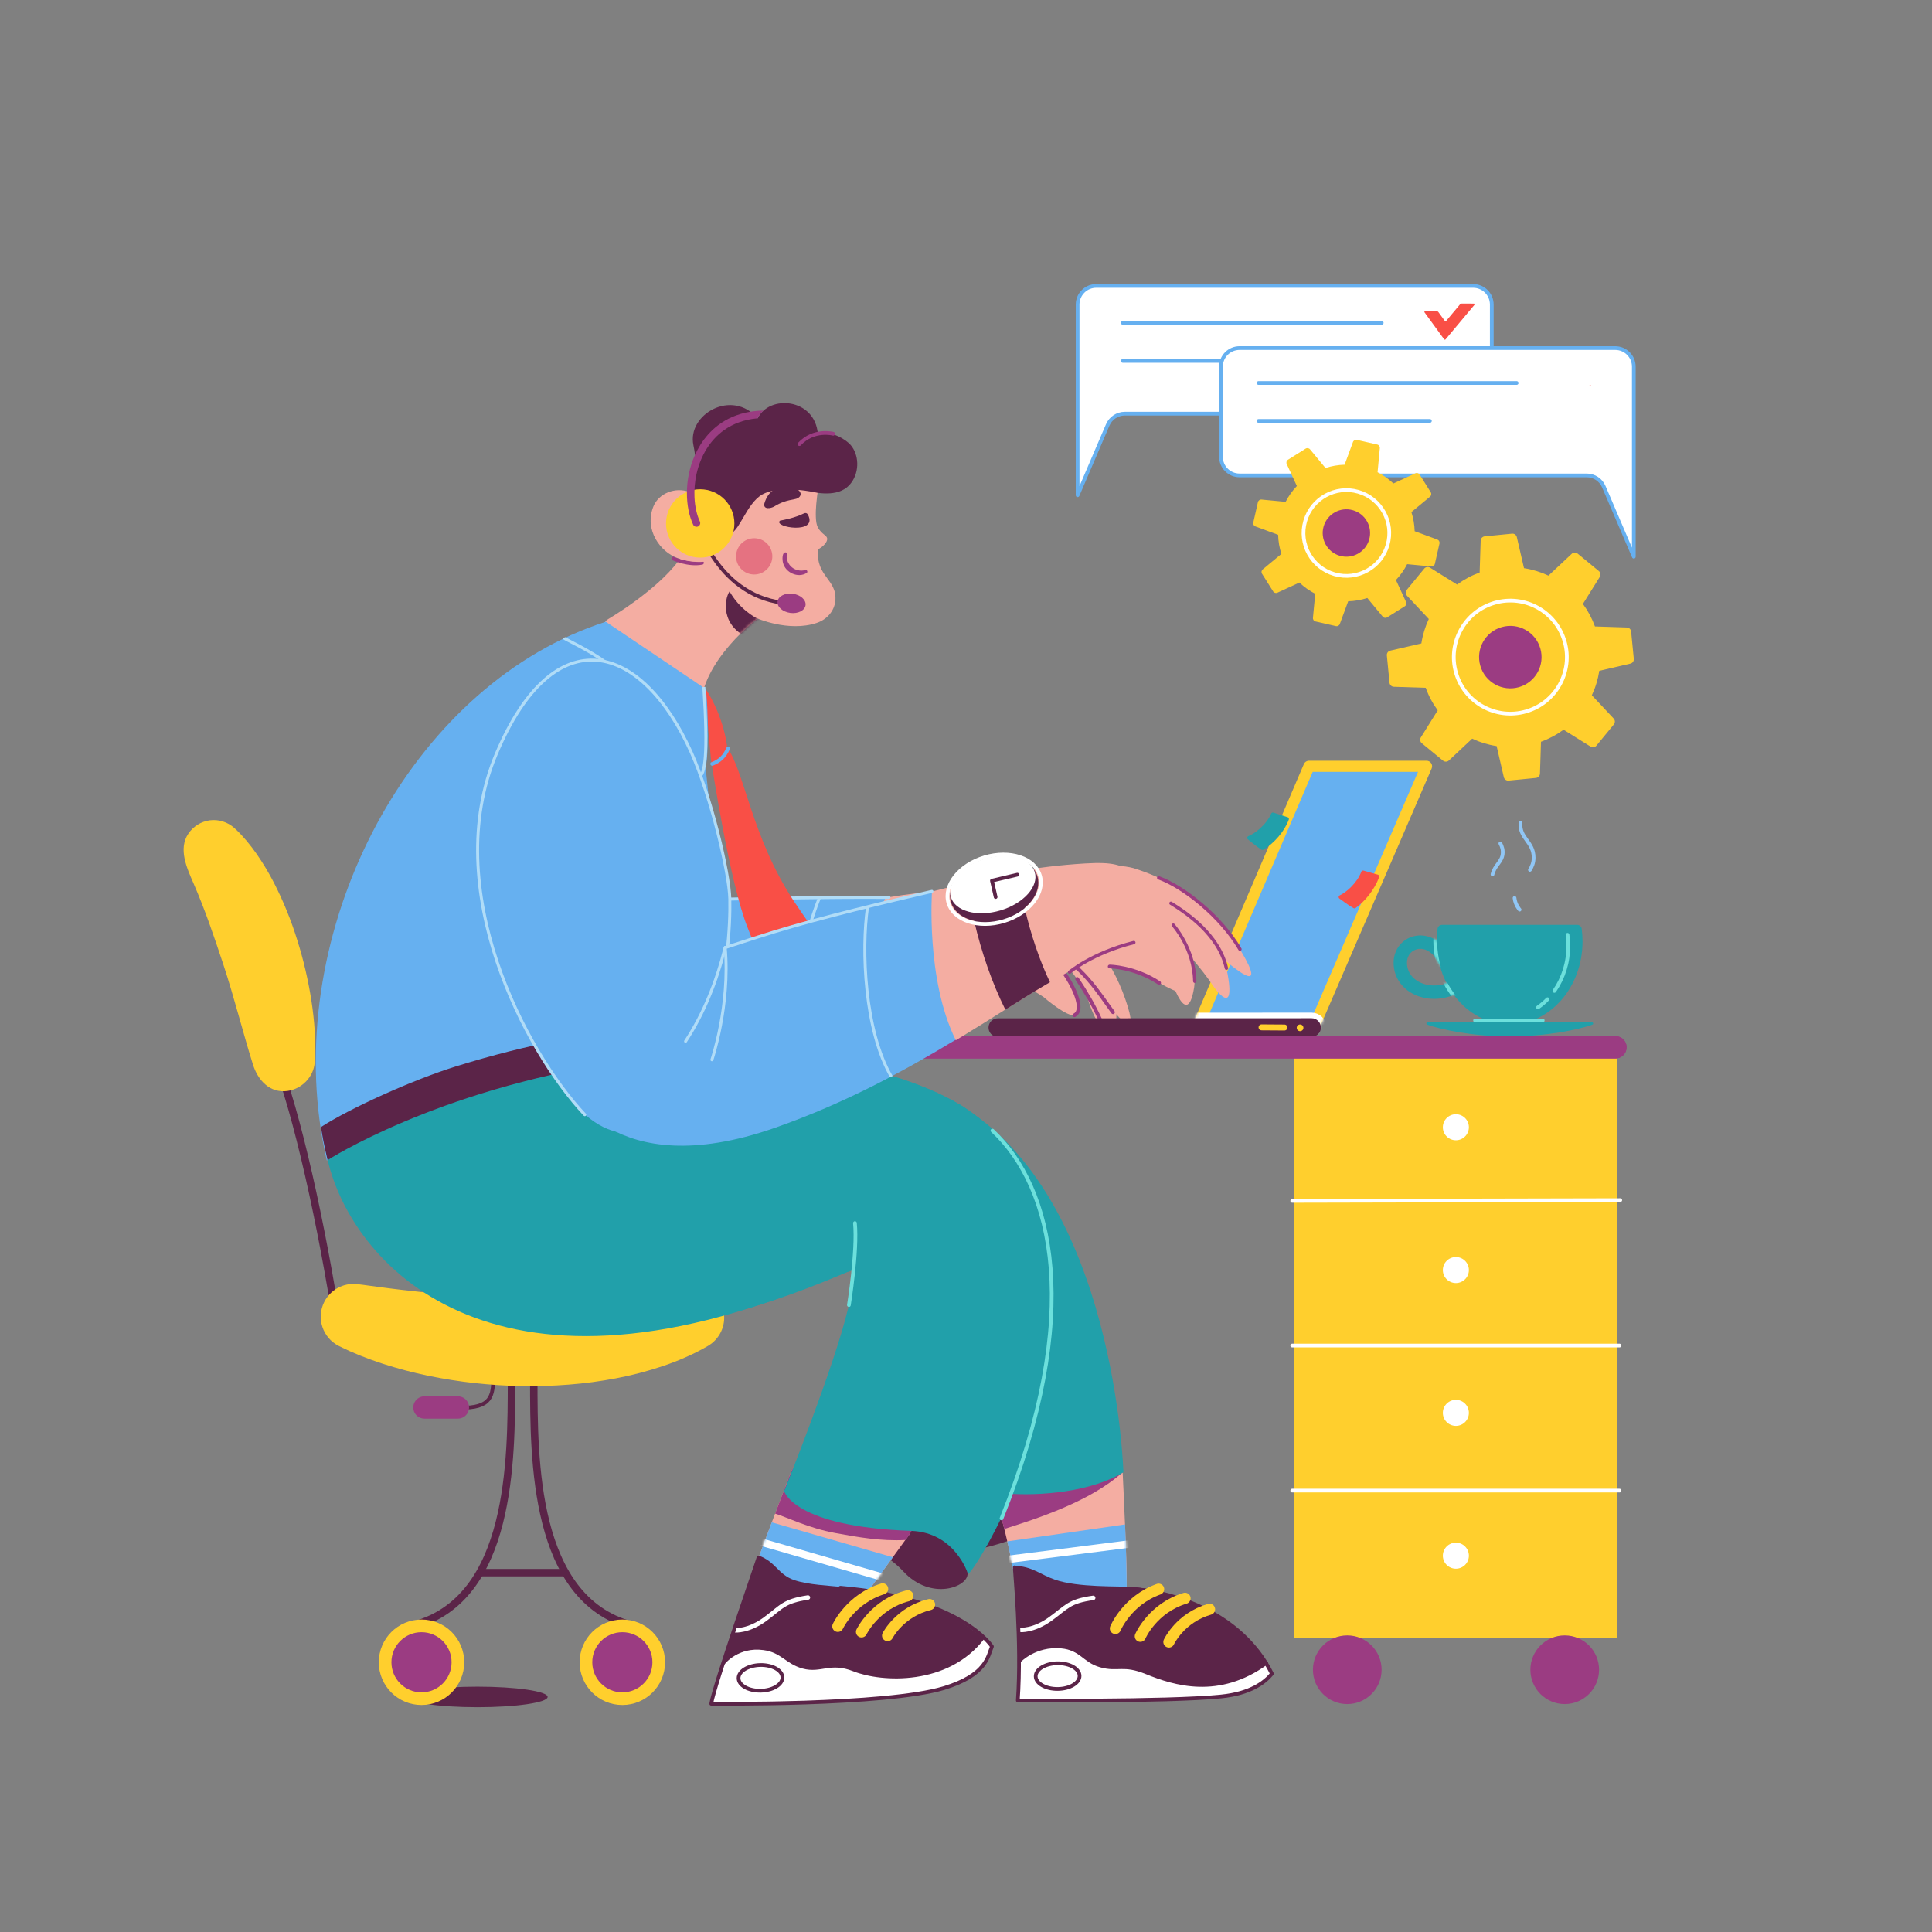 <svg xmlns="http://www.w3.org/2000/svg" viewBox="0 0 800 800" width="800" height="800" preserveAspectRatio="xMidYMid meet" style="width: 100%; height: 100%; transform: translate3d(0px, 0px, 0px); content-visibility: visible;"><rect x="0" y="0" width="800" height="800" fill="#808080" stroke="none"/><defs><clipPath id="__lottie_element_2"><rect width="800" height="800" x="0" y="0"></rect></clipPath><mask id="__lottie_element_34" mask-type="alpha"><g transform="matrix(0.308,0,0,0.308,0.004,0.003)" opacity="1" style="display: block;"><g opacity="1" transform="matrix(1,0,0,1,1325.042,1015.22)"><g opacity="1" transform="matrix(1,0,0,1,438.275,192.5)"><path fill="rgb(102,176,240)" fill-opacity="1" d=" M-153,175 C-153,175 -4,-176 -4,-176 C-4,-176 153,-175 153,-175 C153,-175 3,176 3,176 C3,176 -153,175 -153,175z"></path></g></g><g opacity="1" transform="matrix(1,0,0,1,1325.042,1015.22)"><g opacity="1" transform="matrix(1,0,0,1,438.275,192)"><path stroke-linecap="round" stroke-linejoin="round" fill-opacity="0" stroke="rgb(255,207,45)" stroke-opacity="1" stroke-width="15" d=" M-154.5,176 C-154.5,176 -3.5,-177 -3.5,-177 C-3.5,-177 154.5,-177 154.5,-177 C154.5,-177 1.5,177 1.5,177"></path></g></g></g></mask><mask id="__lottie_element_98" mask-type="alpha"><g transform="matrix(0.307,0.019,-0.019,0.307,254.774,199.807)" opacity="1" style="display: block;"><g opacity="1" transform="matrix(1,0,0,1,143.305,136.775)"><path fill="rgb(244,173,162)" fill-opacity="1" d=" M62.205,31.405 C62.205,31.405 62.195,31.415 62.195,31.415 C61.805,31.735 50.765,40.925 37.425,55.845 C20.015,75.295 -1.315,104.515 -8.055,136.525 C-8.055,136.525 -32.205,200.539 -123.453,145.666 C-174.426,115.013 -166.676,80.013 -143.305,48.525 C-143.305,48.525 -80.145,6.785 -51.295,-37.535 C23.565,-136.525 143.055,-50.845 62.205,31.405z"></path></g></g></mask><mask id="__lottie_element_135" mask-type="alpha"><g transform="matrix(0.308,0.002,-0.002,0.308,309.659,580.755)" opacity="1" style="display: block;"><g opacity="1" transform="matrix(1,0,0,1,136.886,156.584)"><path fill="rgb(244,173,162)" fill-opacity="1" d=" M81.593,19.132 C81.593,19.132 59.393,50.132 59.393,50.132 C59.393,50.132 23.593,100.132 23.593,100.132 C23.593,100.132 -83.407,132.132 -120.407,50.132 C-116.597,39.403 -110.277,22.194 -103.637,4.293 C-102.177,0.373 -100.707,-3.577 -99.257,-7.507 C-99.24,-7.538 -99.226,-7.572 -99.217,-7.606 C-88.247,-37.056 -77.737,-64.976 -77.417,-65.846 C-77.411,-65.851 -77.408,-65.86 -77.407,-65.868 C-77.407,-65.868 -24.067,-132.132 37.89,-104.898 C120.407,-68.627 81.593,19.132 81.593,19.132z"></path></g><g opacity="1" transform="matrix(1,0,0,1,154.713,90.213)"><path fill="rgb(155,60,130)" fill-opacity="1" d=" M63.766,85.503 C-9.374,89.963 -88.314,67.304 -117.084,58.863 C-117.067,58.832 -117.053,58.798 -117.044,58.764 C-106.074,29.314 -95.564,1.394 -95.244,0.524 C-95.238,0.519 -95.235,0.511 -95.234,0.503 C-95.234,0.503 -50.332,-89.963 27.893,-58.613 C117.084,-22.868 63.766,85.503 63.766,85.503z"></path></g><g opacity="1" transform="matrix(1,0,0,1,106.379,224.796)"><path fill="rgb(102,176,240)" fill-opacity="1" d=" M89.9,-18.08 C89.9,-18.08 54.1,31.92 54.1,31.92 C54.1,31.92 -52.9,63.92 -89.9,-18.08 C-86.09,-28.81 -79.77,-46.019 -73.13,-63.92 C-73.13,-63.92 89.9,-18.08 89.9,-18.08z"></path></g><g opacity="1" transform="matrix(1,0,0,1,106.589,212.18)"><path stroke-linecap="round" stroke-linejoin="round" fill-opacity="0" stroke="rgb(255,255,255)" stroke-opacity="1" stroke-width="10" d="M0 0"></path></g></g></mask><mask id="__lottie_element_159" mask-type="alpha"><g transform="matrix(0.308,-0.001,0.001,0.308,408.41,584.083)" opacity="1" style="display: block;"><g opacity="1" transform="matrix(1,0,0,1,99.116,134.229)"><path fill="rgb(244,173,162)" fill-opacity="1" d=" M88.901,108.269 C88.381,108.867 -34.63,133.978 -64.102,78.268 C-66.782,62.569 -70.396,45.966 -74.169,30.27 C-74.169,30.27 -74.18,30.27 -74.18,30.27 C-79.699,6.518 -89.662,-27.843 -89.098,-25.728 C-85.544,-124.931 57.539,-133.979 83.898,-50.725 C84.713,-32.792 89.663,75.022 88.901,108.269z"></path></g><g opacity="1" transform="matrix(1,0,0,1,91.633,81.492)"><path fill="rgb(155,60,130)" fill-opacity="1" d=" M91.384,2.006 C48.384,41.006 -24.367,64.156 -67.977,77.746 C-74.928,49.427 -81.616,27.006 -81.616,27.006 C-81.616,27.006 -91.384,-45.28 -10.703,-61.365 C71.461,-77.746 91.384,2.006 91.384,2.006z"></path></g><g opacity="1" transform="matrix(1,0,0,1,107.827,210.92)"><path fill="rgb(102,176,240)" fill-opacity="1" d=" M80.19,31.578 C79.686,32.21 -43.352,57.262 -72.812,1.577 C-74.84,-10.321 -77.44,-22.861 -80.19,-34.951 C-80.19,-34.951 78.26,-57.262 78.26,-57.262 C79.299,-28.624 80.188,5.246 80.19,31.578z"></path></g><g opacity="1" transform="matrix(1,0,0,1,118.346,189.082)"><path stroke-linecap="round" stroke-linejoin="round" fill-opacity="0" stroke="rgb(255,255,255)" stroke-opacity="1" stroke-width="10" d="M0 0"></path></g></g></mask><mask id="__lottie_element_180" mask-type="alpha"><g transform="matrix(0.308,0,0,0.308,574.283,378.775)" opacity="1" style="display: block;"><g opacity="1" transform="matrix(1,0,0,1,53,68.024)"><path stroke-linecap="round" stroke-linejoin="round" fill-opacity="0" stroke="rgb(33,160,170)" stroke-opacity="1" stroke-width="18" d=" M25,-6.44 C5.935,-45.56 -35,-33.44 -35,-3.44 C-35,27.56 1,45.56 35,30.82"></path></g></g></mask><clipPath id="__lottie_element_227"><path d="M0,0 L800,0 L800,800 L0,800z"></path></clipPath></defs><g clip-path="url(#__lottie_element_2)"><g clip-path="url(#__lottie_element_227)" transform="matrix(1,0,0,1,0,0)" opacity="1" style="display: block;"><g transform="matrix(0.309,0,0,0.309,97.485,84.969)" opacity="1" style="display: block;"><g opacity="1" transform="matrix(1,0,0,1,1406.08,248.396)"><path fill="rgb(255,255,255)" fill-opacity="1" d=" M252.5,30.972 C252.5,30.972 -214.195,30.972 -214.195,30.972 C-224.196,30.972 -233.234,36.932 -237.174,46.124 C-237.174,46.124 -277.5,140.228 -277.5,140.228 C-277.5,140.228 -277.5,-115.228 -277.5,-115.228 C-277.5,-129.035 -266.307,-140.228 -252.5,-140.228 C-252.5,-140.228 252.5,-140.228 252.5,-140.228 C266.307,-140.228 277.5,-129.035 277.5,-115.228 C277.5,-115.228 277.5,5.972 277.5,5.972 C277.5,19.779 266.307,30.972 252.5,30.972 C252.5,30.972 252.5,30.972 252.5,30.972z"></path><path stroke-linecap="round" stroke-linejoin="round" fill-opacity="0" stroke="rgb(102,176,240)" stroke-opacity="1" stroke-width="5" d=" M252.5,30.972 C252.5,30.972 -214.195,30.972 -214.195,30.972 C-224.196,30.972 -233.234,36.932 -237.174,46.124 C-237.174,46.124 -277.5,140.228 -277.5,140.228 C-277.5,140.228 -277.5,-115.228 -277.5,-115.228 C-277.5,-129.035 -266.307,-140.228 -252.5,-140.228 C-252.5,-140.228 252.5,-140.228 252.5,-140.228 C266.307,-140.228 277.5,-129.035 277.5,-115.228 C277.5,-115.228 277.5,5.972 277.5,5.972 C277.5,19.779 266.307,30.972 252.5,30.972 C252.5,30.972 252.5,30.972 252.5,30.972z"></path></g><g opacity="1" transform="matrix(1,0,0,1,0,0)"><g opacity="1" transform="matrix(1,0,0,1,1362.58,157.668)"><path stroke-linecap="round" stroke-linejoin="round" fill-opacity="0" stroke="rgb(102,176,240)" stroke-opacity="1" stroke-width="5" d=" M-173.5,0 C-173.5,0 173.5,0 173.5,0"></path></g><g opacity="1" transform="matrix(1,0,0,1,1306.58,208.668)"><path stroke-linecap="round" stroke-linejoin="round" fill-opacity="0" stroke="rgb(102,176,240)" stroke-opacity="1" stroke-width="5" d=" M-117.5,0 C-117.5,0 117.5,0 117.5,0"></path></g></g><g opacity="1" transform="matrix(1,0,0,1,1626.901,156.008)"><path fill="rgb(249,79,70)" fill-opacity="1" d=" M-7.147,23.707 C-7.147,23.707 -33.509,-12.511 -33.509,-12.511 C-33.793,-12.901 -33.706,-13.448 -33.316,-13.732 C-33.169,-13.839 -32.991,-13.898 -32.809,-13.899 C-32.809,-13.899 -17.23,-13.932 -17.23,-13.932 C-16.273,-13.934 -15.374,-13.478 -14.811,-12.704 C-14.811,-12.704 -6.311,-1.033 -6.311,-1.033 C-5.915,-0.489 -5.153,-0.368 -4.609,-0.764 C-4.528,-0.823 -4.455,-0.892 -4.391,-0.969 C-4.391,-0.969 14.015,-22.969 14.015,-22.969 C14.677,-23.759 15.655,-24.215 16.686,-24.212 C16.686,-24.212 32.631,-24.16 32.631,-24.16 C33.21,-24.157 33.679,-23.685 33.676,-23.106 C33.675,-22.862 33.588,-22.626 33.431,-22.438 C33.431,-22.438 -5.222,23.772 -5.222,23.772 C-5.652,24.29 -6.42,24.36 -6.938,23.93 C-7.017,23.865 -7.087,23.79 -7.147,23.707z"></path></g></g><g transform="matrix(0.308,0,0,0.308,89.91,89.086)" opacity="1" style="display: block;"><g opacity="1" transform="matrix(1,0,0,1,1627.08,318.94)"><path fill="rgb(255,255,255)" fill-opacity="1" d=" M-252.5,30.971 C-252.5,30.971 214.2,30.971 214.2,30.971 C224.2,30.974 233.237,36.935 237.174,46.128 C237.174,46.128 277.5,140.228 277.5,140.228 C277.5,140.228 277.5,-115.228 277.5,-115.228 C277.5,-129.035 266.307,-140.228 252.5,-140.228 C252.5,-140.228 -252.5,-140.228 -252.5,-140.228 C-266.307,-140.228 -277.5,-129.035 -277.5,-115.228 C-277.5,-115.228 -277.5,5.972 -277.5,5.972 C-277.499,19.779 -266.307,30.971 -252.5,30.971z"></path><path stroke-linecap="round" stroke-linejoin="round" fill-opacity="0" stroke="rgb(102,176,240)" stroke-opacity="1" stroke-width="5" d=" M-252.5,30.971 C-252.5,30.971 214.2,30.971 214.2,30.971 C224.2,30.974 233.237,36.935 237.174,46.128 C237.174,46.128 277.5,140.228 277.5,140.228 C277.5,140.228 277.5,-115.228 277.5,-115.228 C277.5,-129.035 266.307,-140.228 252.5,-140.228 C252.5,-140.228 -252.5,-140.228 -252.5,-140.228 C-266.307,-140.228 -277.5,-129.035 -277.5,-115.228 C-277.5,-115.228 -277.5,5.972 -277.5,5.972 C-277.499,19.779 -266.307,30.971 -252.5,30.971z"></path></g><g opacity="1" transform="matrix(1,0,0,1,0,0)"><g opacity="1" transform="matrix(1,0,0,1,1573.58,225.668)"><path stroke-linecap="round" stroke-linejoin="round" fill-opacity="0" stroke="rgb(102,176,240)" stroke-opacity="1" stroke-width="5" d=" M-173.5,0 C-173.5,0 173.5,0 173.5,0"></path></g><g opacity="1" transform="matrix(1,0,0,1,1517.58,276.668)"><path stroke-linecap="round" stroke-linejoin="round" fill-opacity="0" stroke="rgb(102,176,240)" stroke-opacity="1" stroke-width="5" d=" M-117.5,0 C-117.5,0 79.968,0 112.877,0"></path></g></g><g opacity="1" transform="matrix(0.028,0,0,0.028,1845.901,229.008)"><path fill="rgb(249,79,70)" fill-opacity="1" d=" M-7.147,23.707 C-7.147,23.707 -33.509,-12.511 -33.509,-12.511 C-33.793,-12.901 -33.706,-13.448 -33.316,-13.732 C-33.168,-13.839 -32.991,-13.898 -32.809,-13.899 C-32.809,-13.899 -17.23,-13.932 -17.23,-13.932 C-16.273,-13.934 -15.374,-13.478 -14.811,-12.704 C-14.811,-12.704 -6.311,-1.033 -6.311,-1.033 C-5.915,-0.489 -5.153,-0.368 -4.609,-0.764 C-4.528,-0.823 -4.455,-0.892 -4.391,-0.969 C-4.391,-0.969 14.015,-22.969 14.015,-22.969 C14.677,-23.759 15.655,-24.215 16.686,-24.212 C16.686,-24.212 32.631,-24.16 32.631,-24.16 C33.21,-24.157 33.679,-23.685 33.676,-23.106 C33.675,-22.862 33.588,-22.626 33.431,-22.438 C33.431,-22.438 -5.222,23.772 -5.222,23.772 C-5.652,24.29 -6.42,24.36 -6.938,23.93 C-7.016,23.865 -7.087,23.79 -7.147,23.707z"></path></g></g><g style="display: none;" transform="matrix(0.009,0,0,0.009,519.194,91.319)" opacity="1"><g opacity="1" transform="matrix(1,0,0,1,1406.08,248.396)"><path fill="rgb(255,255,255)" fill-opacity="1" d=" M252.5,30.972 C252.5,30.972 -214.195,30.972 -214.195,30.972 C-224.196,30.972 -233.234,36.932 -237.174,46.124 C-237.174,46.124 -277.5,140.228 -277.5,140.228 C-277.5,140.228 -277.5,-115.228 -277.5,-115.228 C-277.5,-129.035 -266.307,-140.228 -252.5,-140.228 C-252.5,-140.228 252.5,-140.228 252.5,-140.228 C266.307,-140.228 277.5,-129.035 277.5,-115.228 C277.5,-115.228 277.5,5.972 277.5,5.972 C277.5,19.779 266.307,30.972 252.5,30.972 C252.5,30.972 252.5,30.972 252.5,30.972z"></path><path stroke-linecap="round" stroke-linejoin="round" fill-opacity="0" stroke="rgb(102,176,240)" stroke-opacity="1" stroke-width="5" d=" M252.5,30.972 C252.5,30.972 -214.195,30.972 -214.195,30.972 C-224.196,30.972 -233.234,36.932 -237.174,46.124 C-237.174,46.124 -277.5,140.228 -277.5,140.228 C-277.5,140.228 -277.5,-115.228 -277.5,-115.228 C-277.5,-129.035 -266.307,-140.228 -252.5,-140.228 C-252.5,-140.228 252.5,-140.228 252.5,-140.228 C266.307,-140.228 277.5,-129.035 277.5,-115.228 C277.5,-115.228 277.5,5.972 277.5,5.972 C277.5,19.779 266.307,30.972 252.5,30.972 C252.5,30.972 252.5,30.972 252.5,30.972z"></path></g><g opacity="1" transform="matrix(1,0,0,1,0,0)"><g opacity="1" transform="matrix(1,0,0,1,1362.58,157.668)"><path stroke-linecap="round" stroke-linejoin="round" fill-opacity="0" stroke="rgb(102,176,240)" stroke-opacity="1" stroke-width="5" d=" M-173.5,0 C-173.5,0 173.5,0 173.5,0"></path></g><g opacity="1" transform="matrix(1,0,0,1,1306.58,208.668)"><path stroke-linecap="round" stroke-linejoin="round" fill-opacity="0" stroke="rgb(102,176,240)" stroke-opacity="1" stroke-width="5" d=" M-117.5,0 C-117.5,0 117.5,0 117.5,0"></path></g></g><g opacity="1" transform="matrix(1,0,0,1,1626.901,156.008)"><path fill="rgb(249,79,70)" fill-opacity="1" d=" M-7.147,23.707 C-7.147,23.707 -33.509,-12.511 -33.509,-12.511 C-33.793,-12.901 -33.706,-13.448 -33.316,-13.732 C-33.169,-13.839 -32.991,-13.898 -32.809,-13.899 C-32.809,-13.899 -17.23,-13.932 -17.23,-13.932 C-16.273,-13.934 -15.374,-13.478 -14.811,-12.704 C-14.811,-12.704 -6.311,-1.033 -6.311,-1.033 C-5.915,-0.489 -5.153,-0.368 -4.609,-0.764 C-4.528,-0.823 -4.455,-0.892 -4.391,-0.969 C-4.391,-0.969 14.015,-22.969 14.015,-22.969 C14.677,-23.759 15.655,-24.215 16.686,-24.212 C16.686,-24.212 32.631,-24.16 32.631,-24.16 C33.21,-24.157 33.679,-23.685 33.676,-23.106 C33.675,-22.862 33.588,-22.626 33.431,-22.438 C33.431,-22.438 -5.222,23.772 -5.222,23.772 C-5.652,24.29 -6.42,24.36 -6.938,23.93 C-7.017,23.865 -7.087,23.79 -7.147,23.707z"></path></g></g><g style="display: none;" transform="matrix(0.018,0,0,0.018,561.525,90.095)" opacity="1"><g opacity="1" transform="matrix(1,0,0,1,1627.08,318.94)"><path fill="rgb(255,255,255)" fill-opacity="1" d=" M-252.5,30.971 C-252.5,30.971 214.2,30.971 214.2,30.971 C224.2,30.974 233.237,36.935 237.174,46.128 C237.174,46.128 277.5,140.228 277.5,140.228 C277.5,140.228 277.5,-115.228 277.5,-115.228 C277.5,-129.035 266.307,-140.228 252.5,-140.228 C252.5,-140.228 -252.5,-140.228 -252.5,-140.228 C-266.307,-140.228 -277.5,-129.035 -277.5,-115.228 C-277.5,-115.228 -277.5,5.972 -277.5,5.972 C-277.499,19.779 -266.307,30.971 -252.5,30.971z"></path><path stroke-linecap="round" stroke-linejoin="round" fill-opacity="0" stroke="rgb(102,176,240)" stroke-opacity="1" stroke-width="5" d=" M-252.5,30.971 C-252.5,30.971 214.2,30.971 214.2,30.971 C224.2,30.974 233.237,36.935 237.174,46.128 C237.174,46.128 277.5,140.228 277.5,140.228 C277.5,140.228 277.5,-115.228 277.5,-115.228 C277.5,-129.035 266.307,-140.228 252.5,-140.228 C252.5,-140.228 -252.5,-140.228 -252.5,-140.228 C-266.307,-140.228 -277.5,-129.035 -277.5,-115.228 C-277.5,-115.228 -277.5,5.972 -277.5,5.972 C-277.499,19.779 -266.307,30.971 -252.5,30.971z"></path></g><g opacity="1" transform="matrix(1,0,0,1,0,0)"><g opacity="1" transform="matrix(1,0,0,1,1573.58,225.668)"><path stroke-linecap="round" stroke-linejoin="round" fill-opacity="0" stroke="rgb(102,176,240)" stroke-opacity="1" stroke-width="5" d=" M-173.5,0 C-173.5,0 173.5,0 173.5,0"></path></g><g opacity="1" transform="matrix(1,0,0,1,1517.58,276.668)"><path stroke-linecap="round" stroke-linejoin="round" fill-opacity="0" stroke="rgb(102,176,240)" stroke-opacity="1" stroke-width="5" d=" M-117.5,0 C-117.5,0 117.5,0 117.5,0"></path></g></g><g opacity="1" transform="matrix(1,0,0,1,1845.901,229.008)"><path fill="rgb(249,79,70)" fill-opacity="1" d=" M-7.147,23.707 C-7.147,23.707 -33.509,-12.511 -33.509,-12.511 C-33.793,-12.901 -33.706,-13.448 -33.316,-13.732 C-33.168,-13.839 -32.991,-13.898 -32.809,-13.899 C-32.809,-13.899 -17.23,-13.932 -17.23,-13.932 C-16.273,-13.934 -15.374,-13.478 -14.811,-12.704 C-14.811,-12.704 -6.311,-1.033 -6.311,-1.033 C-5.915,-0.489 -5.153,-0.368 -4.609,-0.764 C-4.528,-0.823 -4.455,-0.892 -4.391,-0.969 C-4.391,-0.969 14.015,-22.969 14.015,-22.969 C14.677,-23.759 15.655,-24.215 16.686,-24.212 C16.686,-24.212 32.631,-24.16 32.631,-24.16 C33.21,-24.157 33.679,-23.685 33.676,-23.106 C33.675,-22.862 33.588,-22.626 33.431,-22.438 C33.431,-22.438 -5.222,23.772 -5.222,23.772 C-5.652,24.29 -6.42,24.36 -6.938,23.93 C-7.016,23.865 -7.087,23.79 -7.147,23.707z"></path></g></g><g style="display: none;" transform="matrix(0.307,0,0,0.307,99.564,85.337)" opacity="1"><g opacity="1" transform="matrix(1,0,0,1,1406.08,248.396)"><path fill="rgb(255,255,255)" fill-opacity="1" d=" M252.5,30.972 C252.5,30.972 -214.195,30.972 -214.195,30.972 C-224.196,30.972 -233.234,36.932 -237.174,46.124 C-237.174,46.124 -277.5,140.228 -277.5,140.228 C-277.5,140.228 -277.5,-115.228 -277.5,-115.228 C-277.5,-129.035 -266.307,-140.228 -252.5,-140.228 C-252.5,-140.228 252.5,-140.228 252.5,-140.228 C266.307,-140.228 277.5,-129.035 277.5,-115.228 C277.5,-115.228 277.5,5.972 277.5,5.972 C277.5,19.779 266.307,30.972 252.5,30.972 C252.5,30.972 252.5,30.972 252.5,30.972z"></path><path stroke-linecap="round" stroke-linejoin="round" fill-opacity="0" stroke="rgb(102,176,240)" stroke-opacity="1" stroke-width="5" d=" M252.5,30.972 C252.5,30.972 -214.195,30.972 -214.195,30.972 C-224.196,30.972 -233.234,36.932 -237.174,46.124 C-237.174,46.124 -277.5,140.228 -277.5,140.228 C-277.5,140.228 -277.5,-115.228 -277.5,-115.228 C-277.5,-129.035 -266.307,-140.228 -252.5,-140.228 C-252.5,-140.228 252.5,-140.228 252.5,-140.228 C266.307,-140.228 277.5,-129.035 277.5,-115.228 C277.5,-115.228 277.5,5.972 277.5,5.972 C277.5,19.779 266.307,30.972 252.5,30.972 C252.5,30.972 252.5,30.972 252.5,30.972z"></path></g><g opacity="1" transform="matrix(1,0,0,1,0,0)"><g opacity="1" transform="matrix(1,0,0,1,1362.58,157.668)"><path stroke-linecap="round" stroke-linejoin="round" fill-opacity="0" stroke="rgb(102,176,240)" stroke-opacity="1" stroke-width="5" d=" M-173.5,0 C-173.5,0 173.5,0 173.5,0"></path></g><g opacity="1" transform="matrix(1,0,0,1,1306.58,208.668)"><path stroke-linecap="round" stroke-linejoin="round" fill-opacity="0" stroke="rgb(102,176,240)" stroke-opacity="1" stroke-width="5" d=" M-117.5,0 C-117.5,0 117.5,0 117.5,0"></path></g></g><g opacity="1" transform="matrix(1,0,0,1,1626.901,156.008)"><path fill="rgb(249,79,70)" fill-opacity="1" d=" M-7.147,23.707 C-7.147,23.707 -33.509,-12.511 -33.509,-12.511 C-33.793,-12.901 -33.706,-13.448 -33.316,-13.732 C-33.169,-13.839 -32.991,-13.898 -32.809,-13.899 C-32.809,-13.899 -17.23,-13.932 -17.23,-13.932 C-16.273,-13.934 -15.374,-13.478 -14.811,-12.704 C-14.811,-12.704 -6.311,-1.033 -6.311,-1.033 C-5.915,-0.489 -5.153,-0.368 -4.609,-0.764 C-4.528,-0.823 -4.455,-0.892 -4.391,-0.969 C-4.391,-0.969 14.015,-22.969 14.015,-22.969 C14.677,-23.759 15.655,-24.215 16.686,-24.212 C16.686,-24.212 32.631,-24.16 32.631,-24.16 C33.21,-24.157 33.679,-23.685 33.676,-23.106 C33.675,-22.862 33.588,-22.626 33.431,-22.438 C33.431,-22.438 -5.222,23.772 -5.222,23.772 C-5.652,24.29 -6.42,24.36 -6.938,23.93 C-7.017,23.865 -7.087,23.79 -7.147,23.707z"></path></g></g><g style="display: none;" transform="matrix(0.307,0,0,0.307,90.62,89.372)" opacity="1"><g opacity="1" transform="matrix(1,0,0,1,1627.08,318.94)"><path fill="rgb(255,255,255)" fill-opacity="1" d=" M-252.5,30.971 C-252.5,30.971 214.2,30.971 214.2,30.971 C224.2,30.974 233.237,36.935 237.174,46.128 C237.174,46.128 277.5,140.228 277.5,140.228 C277.5,140.228 277.5,-115.228 277.5,-115.228 C277.5,-129.035 266.307,-140.228 252.5,-140.228 C252.5,-140.228 -252.5,-140.228 -252.5,-140.228 C-266.307,-140.228 -277.5,-129.035 -277.5,-115.228 C-277.5,-115.228 -277.5,5.972 -277.5,5.972 C-277.499,19.779 -266.307,30.971 -252.5,30.971z"></path><path stroke-linecap="round" stroke-linejoin="round" fill-opacity="0" stroke="rgb(102,176,240)" stroke-opacity="1" stroke-width="5" d=" M-252.5,30.971 C-252.5,30.971 214.2,30.971 214.2,30.971 C224.2,30.974 233.237,36.935 237.174,46.128 C237.174,46.128 277.5,140.228 277.5,140.228 C277.5,140.228 277.5,-115.228 277.5,-115.228 C277.5,-129.035 266.307,-140.228 252.5,-140.228 C252.5,-140.228 -252.5,-140.228 -252.5,-140.228 C-266.307,-140.228 -277.5,-129.035 -277.5,-115.228 C-277.5,-115.228 -277.5,5.972 -277.5,5.972 C-277.499,19.779 -266.307,30.971 -252.5,30.971z"></path></g><g opacity="1" transform="matrix(1,0,0,1,0,0)"><g opacity="1" transform="matrix(1,0,0,1,1573.58,225.668)"><path stroke-linecap="round" stroke-linejoin="round" fill-opacity="0" stroke="rgb(102,176,240)" stroke-opacity="1" stroke-width="5" d=" M-173.5,0 C-173.5,0 -19.323,0 83.492,0"></path></g><g opacity="1" transform="matrix(1,0,0,1,1517.58,276.668)"><path stroke-linecap="round" stroke-linejoin="round" fill-opacity="0" stroke="rgb(102,176,240)" stroke-opacity="1" stroke-width="5" d=" M-117.5,0 C-117.5,0 -58.75,0 0,0"></path></g></g></g></g><g transform="matrix(0.308,0,0,0.308,168.595,698.331)" opacity="1" style="display: block;"><g opacity="1" transform="matrix(1,0,0,1,94.544,14.057)"><path fill="rgb(91,36,72)" fill-opacity="1" d=" M94.294,0 C94.294,7.624 52.077,13.806 0,13.806 C-52.078,13.806 -94.294,7.624 -94.294,0 C-94.294,-7.625 -52.078,-13.806 0,-13.806 C52.077,-13.806 94.294,-7.625 94.294,0z"></path></g></g><g transform="matrix(0.308,0,0,0.308,74.631,337.723)" opacity="1" style="display: block;"><g opacity="1" transform="matrix(1,0,0,1,0,0)"><g opacity="1" transform="matrix(1,0,0,1,540.817,921.715)"><path stroke-linecap="round" stroke-linejoin="round" fill-opacity="0" stroke="rgb(91,36,72)" stroke-opacity="1" stroke-width="10" d=" M-65.5,-162.781 C-65.5,-54.998 -65.5,130.902 65.5,166.5"></path></g><g opacity="1" transform="matrix(1,0,0,1,379.817,921.715)"><path stroke-linecap="round" stroke-linejoin="round" fill-opacity="0" stroke="rgb(91,36,72)" stroke-opacity="1" stroke-width="10" d=" M65.5,-162.781 C65.5,-54.998 65.5,130.902 -65.5,166.5"></path></g><g opacity="1" transform="matrix(1,0,0,1,0,0)"><path stroke-linecap="round" stroke-linejoin="round" fill-opacity="0" stroke="rgb(91,36,72)" stroke-opacity="1" stroke-width="10" d=" M403.328,1017.785 C403.328,1017.785 517.306,1017.785 517.306,1017.785"></path></g></g></g><g transform="matrix(0.308,0,0,0.308,75.711,337.723)" opacity="1" style="display: block;"><g opacity="1" transform="matrix(1,0,0,1,0,0)"><g opacity="1" transform="matrix(1,0,0,1,590.882,1138.27)"><path fill="rgb(255,207,45)" fill-opacity="1" d=" M0,-57.436 C31.721,-57.436 57.436,-31.72 57.436,0.001 C57.436,31.721 31.721,57.436 0,57.436 C-31.721,57.436 -57.436,31.721 -57.436,0.001 C-57.436,-31.72 -31.721,-57.436 0,-57.436z"></path></g><g opacity="1" transform="matrix(1,0,0,1,590.882,1138.27)"><path fill="rgb(155,60,130)" fill-opacity="1" d=" M0,-40.436 C22.333,-40.436 40.436,-22.332 40.436,0.001 C40.436,22.333 22.333,40.436 0,40.436 C-22.332,40.436 -40.436,22.333 -40.436,0.001 C-40.436,-22.332 -22.332,-40.436 0,-40.436z"></path></g></g></g><g transform="matrix(0.308,0,0,0.308,73.551,337.723)" opacity="1" style="display: block;"><g opacity="1" transform="matrix(1,0,0,1,0,0)"><g opacity="1" transform="matrix(1,0,0,1,327.882,1138.27)"><path fill="rgb(255,207,45)" fill-opacity="1" d=" M0,-57.436 C31.721,-57.436 57.436,-31.72 57.436,0.001 C57.436,31.721 31.721,57.436 0,57.436 C-31.721,57.436 -57.436,31.721 -57.436,0.001 C-57.436,-31.72 -31.721,-57.436 0,-57.436z"></path></g><g opacity="1" transform="matrix(1,0,0,1,327.882,1138.27)"><path fill="rgb(155,60,130)" fill-opacity="1" d=" M0,-40.436 C22.333,-40.436 40.436,-22.332 40.436,0.001 C40.436,22.333 22.333,40.436 0,40.436 C-22.332,40.436 -40.436,22.333 -40.436,0.001 C-40.436,-22.332 -22.332,-40.436 0,-40.436z"></path></g></g></g><g transform="matrix(0.308,0,0,0.308,74.631,338.803)" opacity="1" style="display: block;"><g opacity="1" transform="matrix(1,0,0,1,169.317,502.715)"><path stroke-linecap="round" stroke-linejoin="round" fill-opacity="0" stroke="rgb(91,36,72)" stroke-opacity="1" stroke-width="10" d=" M-42,-180.5 C-13,-111.5 22,49.5 42,180.5"></path></g></g><g transform="matrix(0.308,-0.003,0.003,0.308,73.442,339.287)" opacity="1" style="display: block;"><g opacity="1" transform="matrix(1,0,0,1,91.348,184.975)"><path fill="rgb(255,207,45)" fill-opacity="1" d=" M91.038,122.329 C91.038,125.839 90.928,129.369 90.808,132.919 C90.708,134.709 90.638,136.479 90.508,138.279 C90.388,140.099 90.238,141.829 90.069,143.808 C88.406,163.179 72.423,178.928 53.335,181.508 C29.576,184.725 13.475,166.808 7.085,145.658 C-6.496,100.704 -17.223,55.021 -31.615,10.127 C-43.341,-26.462 -55.284,-62.943 -70.282,-98.383 C-79.004,-118.997 -91.099,-145.364 -76.498,-165.983 C-69.816,-175.471 -59.476,-181.738 -47.972,-183.271 C-35.969,-184.725 -23.927,-180.885 -14.982,-172.751 C-11.982,-170.001 -9.132,-167.081 -6.312,-164.141 C-3.692,-161.221 -1.081,-158.261 1.449,-155.231 C3.889,-152.251 6.238,-149.221 8.568,-146.151 C10.848,-143.091 12.978,-140.031 15.138,-136.921 C23.346,-124.786 30.777,-112.144 37.388,-99.071 C49.991,-73.892 60.367,-47.658 68.398,-20.671 C76.42,5.764 82.447,32.763 86.428,60.099 C88.398,73.739 89.798,87.489 90.538,101.369 C90.898,108.317 91.098,115.289 91.038,122.329z"></path></g></g><g transform="matrix(0.308,0,0,0.308,74.631,338.803)" opacity="1" style="display: block;"><g opacity="1" transform="matrix(1,0,0,1,0,0)"><g opacity="1" transform="matrix(1,0,0,1,394.045,775.215)"><path stroke-linecap="round" stroke-linejoin="round" fill-opacity="0" stroke="rgb(91,36,72)" stroke-opacity="1" stroke-width="5" d=" M26.728,-20 C26.272,5 21.272,20 -26.728,17"></path></g><g opacity="1" transform="matrix(1,0,0,1,0,0)"><path stroke-linecap="round" stroke-linejoin="round" fill-opacity="0" stroke="rgb(155,60,130)" stroke-opacity="1" stroke-width="30" d=" M328.317,792.215 C328.317,792.215 373.317,792.215 373.317,792.215"></path></g></g></g><g transform="matrix(0.308,0,0,0.308,74.631,338.803)" opacity="1" style="display: block;"><g opacity="1" transform="matrix(1,0,0,1,458.191,694.046)"><path fill="rgb(255,207,45)" fill-opacity="1" d=" M-218.439,-67.424 C-213.77,-66.924 -209.179,-66.25 -204.589,-65.611 C-199.963,-65.024 -195.364,-64.405 -190.789,-63.754 C-186.162,-63.223 -181.588,-62.564 -176.995,-61.974 C-172.375,-61.455 -167.795,-60.834 -163.195,-60.28 C-144.801,-58.08 -126.383,-56.127 -107.929,-54.569 C-71.038,-51.368 -34.05,-49.326 2.821,-48.74 C39.692,-48.154 76.433,-48.967 112.622,-51.541 C130.72,-52.782 148.629,-54.56 166.352,-56.872 C166.352,-56.872 173.005,-57.704 173.005,-57.704 C175.205,-58.022 177.375,-58.396 179.581,-58.689 C181.773,-59.012 184.008,-59.274 186.18,-59.645 C188.352,-60.016 190.528,-60.364 192.716,-60.707 C192.716,-60.707 196.003,-61.222 196.003,-61.222 C197.103,-61.389 198.156,-61.621 199.244,-61.798 C199.244,-61.798 205.744,-62.938 205.744,-62.938 C207.955,-63.255 210.043,-63.737 212.209,-64.131 C214.359,-64.538 216.53,-64.921 218.719,-65.277 C218.719,-65.277 222.148,-65.84 222.148,-65.84 C246.061,-69.764 268.626,-53.56 272.55,-29.647 C275.508,-11.621 266.989,6.351 251.162,15.473 C248.732,16.873 246.285,18.251 243.818,19.605 C241.354,20.953 238.865,22.327 236.375,23.538 C231.375,25.955 226.346,28.523 221.266,30.639 C218.73,31.745 216.189,32.858 213.63,33.926 C211.071,34.992 208.516,35.945 205.951,36.962 C203.386,37.977 200.805,38.925 198.226,39.885 C198.226,39.885 190.477,42.571 190.477,42.571 C169.937,49.448 148.957,54.928 127.677,58.972 C106.716,62.961 85.549,65.789 64.276,67.442 C43.119,69.122 21.985,69.764 0.876,69.368 C-41.284,68.695 -83.29,64.081 -124.591,55.587 C-145.29,51.297 -165.741,45.891 -185.857,39.394 C-190.884,37.68 -195.913,35.994 -200.908,34.225 C-205.893,32.364 -210.872,30.504 -215.807,28.553 C-220.75,26.553 -225.653,24.441 -230.539,22.341 C-235.403,20.101 -240.249,17.841 -245.027,15.44 C-266.75,4.521 -275.509,-21.941 -264.59,-43.663 C-256.364,-60.028 -238.866,-69.589 -220.651,-67.673 C-220.651,-67.673 -218.439,-67.424 -218.439,-67.424z"></path></g></g><g transform="matrix(0.308,0,0,0.308,372.922,429.036)" opacity="1" style="display: block;"><g opacity="1" transform="matrix(1,0,0,1,746,416)"><path fill="rgb(255,207,45)" fill-opacity="1" d=" M-215,-393.5 C-215,-393.5 215,-393.5 215,-393.5 C216.381,-393.5 217.5,-392.38 217.5,-391 C217.5,-391 217.5,391 217.5,391 C217.5,392.381 216.381,393.5 215,393.5 C215,393.5 -215,393.5 -215,393.5 C-216.381,393.5 -217.5,392.381 -217.5,391 C-217.5,391 -217.5,-391 -217.5,-391 C-217.5,-392.38 -216.381,-393.5 -215,-393.5z"></path></g><g opacity="1" transform="matrix(1,0,0,1,746,416)"><path stroke-linecap="round" stroke-linejoin="round" fill-opacity="0" stroke="rgb(255,207,45)" stroke-opacity="1" stroke-width="5" d=" M-215,-391 C-215,-391 215,-391 215,-391 C215,-391 215,391 215,391 C215,391 -215,391 -215,391 C-215,391 -215,-391 -215,-391z"></path></g><g opacity="1" transform="matrix(1,0,0,1,0,0)"><path stroke-linecap="round" stroke-linejoin="round" fill-opacity="0" stroke="rgb(255,255,255)" stroke-opacity="1" stroke-width="5" d=" M526.5,415.999 C526.5,415.999 966.5,415.999 966.5,415.999"></path></g><g opacity="1" transform="matrix(1,0,0,1,747,220.999)"><path stroke-linecap="round" stroke-linejoin="round" fill-opacity="0" stroke="rgb(255,255,255)" stroke-opacity="1" stroke-width="5" d=" M-220.5,0.5 C-220.5,0.5 220.5,-0.5 220.5,-0.5"></path></g><g opacity="1" transform="matrix(1,0,0,1,0,0)"><path stroke-linecap="round" stroke-linejoin="round" fill-opacity="0" stroke="rgb(255,255,255)" stroke-opacity="1" stroke-width="5" d=" M526.5,611 C526.5,611 966.5,611 966.5,611"></path></g><g opacity="1" transform="matrix(1,0,0,1,0,0)"><path stroke-linecap="round" stroke-linejoin="miter" fill-opacity="0" stroke-miterlimit="10" stroke="rgb(155,60,130)" stroke-opacity="1" stroke-width="30" d="M0 0"></path></g><g opacity="1" transform="matrix(1,0,0,1,600.493,851.84)"><path fill="rgb(155,60,130)" fill-opacity="1" d=" M0.001,-46.16 C25.494,-46.16 46.159,-25.494 46.159,0 C46.159,25.493 25.494,46.159 0.001,46.159 C-25.493,46.159 -46.159,25.493 -46.159,0 C-46.159,-25.494 -25.493,-46.16 0.001,-46.16z"></path></g><g opacity="1" transform="matrix(1,0,0,1,892.84,851.84)"><path fill="rgb(155,60,130)" fill-opacity="1" d=" M0,-46.16 C25.493,-46.16 46.16,-25.494 46.16,0 C46.16,25.493 25.493,46.159 0,46.159 C-25.493,46.159 -46.16,25.493 -46.16,0 C-46.16,-25.494 -25.493,-46.16 0,-46.16z"></path></g><g opacity="1" transform="matrix(1,0,0,1,746.5,122.5)"><path fill="rgb(255,255,255)" fill-opacity="1" d=" M0,-17.5 C9.665,-17.5 17.5,-9.665 17.5,0 C17.5,9.665 9.665,17.5 0,17.5 C-9.665,17.5 -17.5,9.665 -17.5,0 C-17.5,-9.665 -9.665,-17.5 0,-17.5z"></path></g><g opacity="1" transform="matrix(1,0,0,1,746.5,314.499)"><path fill="rgb(255,255,255)" fill-opacity="1" d=" M0,-17.5 C9.665,-17.5 17.5,-9.665 17.5,0 C17.5,9.665 9.665,17.5 0,17.5 C-9.665,17.5 -17.5,9.665 -17.5,0 C-17.5,-9.665 -9.665,-17.5 0,-17.5z"></path></g><g opacity="1" transform="matrix(1,0,0,1,746.5,506.5)"><path fill="rgb(255,255,255)" fill-opacity="1" d=" M0,-17.5 C9.665,-17.5 17.5,-9.665 17.5,0 C17.5,9.665 9.665,17.5 0,17.5 C-9.665,17.5 -17.5,9.665 -17.5,0 C-17.5,-9.665 -9.665,-17.5 0,-17.5z"></path></g><g opacity="1" transform="matrix(1,0,0,1,746.5,698.5)"><path fill="rgb(255,255,255)" fill-opacity="1" d=" M0,-17.5 C9.665,-17.5 17.5,-9.665 17.5,0 C17.5,9.665 9.665,17.5 0,17.5 C-9.665,17.5 -17.5,9.665 -17.5,0 C-17.5,-9.665 -9.665,-17.5 0,-17.5z"></path></g></g><g transform="matrix(0.296,-0.085,0.085,0.296,561.98,236.986)" opacity="1" style="display: block;"><g opacity="1" transform="matrix(1,0,0,1,166.432,166.429)"><path fill="rgb(255,207,45)" fill-opacity="1" d=" M161.264,4.825 C161.264,4.825 120.747,-8.234 120.747,-8.234 C119.969,-19.721 117.544,-31.035 113.547,-41.833 C113.547,-41.833 145.197,-70.328 145.197,-70.328 C147.623,-72.317 148.121,-75.834 146.34,-78.417 C146.34,-78.417 125.407,-108.801 125.407,-108.801 C123.626,-111.385 120.163,-112.173 117.441,-110.613 C117.441,-110.613 79.54,-91.191 79.54,-91.191 C70.873,-98.773 61.163,-105.071 50.705,-109.891 C50.705,-109.891 52.936,-152.401 52.936,-152.401 C53.245,-155.523 51.111,-158.362 48.025,-158.93 C48.025,-158.93 11.737,-165.611 11.737,-165.611 C8.654,-166.178 5.65,-164.289 4.827,-161.264 C4.827,-161.264 -8.232,-120.748 -8.232,-120.748 C-19.719,-119.969 -31.035,-117.543 -41.833,-113.547 C-41.833,-113.547 -70.326,-145.196 -70.326,-145.196 C-72.314,-147.623 -75.832,-148.12 -78.416,-146.34 C-78.416,-146.34 -108.803,-125.408 -108.803,-125.408 C-111.386,-123.627 -112.174,-120.165 -110.616,-117.442 C-110.616,-117.442 -91.192,-79.542 -91.192,-79.542 C-98.774,-70.875 -105.072,-61.165 -109.892,-50.707 C-109.892,-50.707 -152.402,-52.937 -152.402,-52.937 C-155.525,-53.247 -158.363,-51.112 -158.931,-48.026 C-158.931,-48.026 -165.615,-11.739 -165.615,-11.739 C-166.182,-8.653 -164.291,-5.646 -161.262,-4.823 C-161.262,-4.823 -120.747,8.235 -120.747,8.235 C-119.967,19.722 -117.543,31.037 -113.547,41.835 C-113.547,41.835 -145.193,70.325 -145.193,70.325 C-147.62,72.314 -148.118,75.832 -146.338,78.416 C-146.338,78.416 -125.404,108.799 -125.404,108.799 C-123.624,111.383 -120.16,112.171 -117.437,110.611 C-117.437,110.611 -79.538,91.189 -79.538,91.189 C-70.87,98.77 -61.16,105.069 -50.703,109.89 C-50.703,109.89 -52.932,152.398 -52.932,152.398 C-53.243,155.521 -51.108,158.36 -48.021,158.928 C-48.021,158.928 -11.733,165.61 -11.733,165.61 C-8.648,166.178 -5.642,164.287 -4.819,161.259 C-4.819,161.259 8.24,120.744 8.24,120.744 C19.726,119.964 31.041,117.538 41.839,113.543 C41.839,113.543 70.332,145.192 70.332,145.192 C72.321,147.619 75.838,148.116 78.421,146.335 C78.421,146.335 108.806,125.402 108.806,125.402 C111.389,123.622 112.178,120.159 110.618,117.436 C110.618,117.436 91.196,79.536 91.196,79.536 C98.778,70.869 105.076,61.158 109.896,50.7 C109.896,50.7 152.406,52.931 152.406,52.931 C155.525,53.24 158.362,51.108 158.933,48.025 C158.933,48.025 165.616,11.739 165.616,11.739 C166.182,8.654 164.29,5.648 161.264,4.825z"></path></g><g opacity="1" transform="matrix(1,0,0,1,166.434,166.426)"><path fill="rgb(155,60,130)" fill-opacity="1" d=" M0,-42 C23.196,-42 42,-23.196 42,0 C42,23.196 23.196,42 0,42 C-23.195,42 -42,23.196 -42,0 C-42,-23.196 -23.195,-42 0,-42z"></path></g><g opacity="1" transform="matrix(1,0,0,1,166.434,166.426)"><path stroke-linecap="butt" stroke-linejoin="miter" fill-opacity="0" stroke-miterlimit="10" stroke="rgb(255,255,255)" stroke-opacity="1" stroke-width="5" d=" M0,-76 C41.974,-76 76,-41.974 76,0 C76,41.974 41.974,76 0,76 C-41.974,76 -76,41.974 -76,0 C-76,-41.974 -41.974,-76 0,-76z"></path></g></g><g transform="matrix(0.296,0.085,-0.085,0.296,530.894,172.638)" opacity="1" style="display: block;"><g opacity="1" transform="matrix(1,0,0,1,126.154,126.157)"><path fill="rgb(255,207,45)" fill-opacity="1" d=" M119.768,-25.281 C119.768,-25.281 87.56,-27.663 87.56,-27.663 C84.931,-35.994 81.12,-43.905 76.243,-51.153 C76.243,-51.153 94.482,-77.823 94.482,-77.823 C95.916,-79.722 95.657,-82.404 93.883,-83.991 C93.883,-83.991 73.013,-102.651 73.013,-102.651 C71.238,-104.239 68.541,-104.2 66.813,-102.562 C66.813,-102.562 42.343,-81.462 42.343,-81.462 C34.598,-85.501 26.314,-88.407 17.744,-90.091 C17.744,-90.091 11.78,-121.837 11.78,-121.837 C11.45,-124.195 9.369,-125.906 6.992,-125.773 C6.992,-125.773 -20.96,-124.211 -20.96,-124.211 C-23.337,-124.078 -25.214,-122.146 -25.279,-119.766 C-25.279,-119.766 -27.663,-87.557 -27.663,-87.557 C-35.994,-84.928 -43.905,-81.117 -51.153,-76.24 C-51.153,-76.24 -77.822,-94.48 -77.822,-94.48 C-79.721,-95.915 -82.404,-95.654 -83.991,-93.88 C-83.991,-93.88 -102.651,-73.008 -102.651,-73.008 C-104.239,-71.233 -104.2,-68.537 -102.562,-66.808 C-102.562,-66.808 -81.461,-42.339 -81.461,-42.339 C-85.5,-34.594 -88.407,-26.309 -90.09,-17.738 C-90.09,-17.738 -121.836,-11.781 -121.836,-11.781 C-124.194,-11.451 -125.905,-9.368 -125.772,-6.991 C-125.772,-6.991 -124.21,20.96 -124.21,20.96 C-124.077,23.337 -122.143,25.215 -119.763,25.28 C-119.763,25.28 -87.555,27.663 -87.555,27.663 C-84.926,35.994 -81.116,43.905 -76.239,51.153 C-76.239,51.153 -94.479,77.82 -94.479,77.82 C-95.914,79.72 -95.652,82.402 -93.878,83.989 C-93.878,83.989 -73.01,102.649 -73.01,102.649 C-71.235,104.236 -68.539,104.198 -66.81,102.56 C-66.81,102.56 -42.339,81.46 -42.339,81.46 C-34.595,85.499 -26.311,88.405 -17.74,90.089 C-17.74,90.089 -11.779,121.838 -11.779,121.838 C-11.449,124.196 -9.367,125.907 -6.99,125.774 C-6.99,125.774 20.961,124.212 20.961,124.212 C23.338,124.078 25.216,122.146 25.281,119.766 C25.281,119.766 27.664,87.557 27.664,87.557 C35.996,84.928 43.906,81.118 51.154,76.241 C51.154,76.241 77.823,94.481 77.823,94.481 C79.723,95.915 82.405,95.654 83.993,93.88 C83.993,93.88 102.652,73.012 102.652,73.012 C104.24,71.237 104.201,68.541 102.563,66.812 C102.563,66.812 81.463,42.342 81.463,42.342 C85.502,34.597 88.409,26.313 90.092,17.742 C90.092,17.742 121.836,11.784 121.836,11.784 C124.194,11.454 125.904,9.372 125.771,6.995 C125.771,6.995 124.209,-20.956 124.209,-20.956 C124.078,-23.333 122.148,-25.214 119.768,-25.281z"></path></g><g opacity="1" transform="matrix(1,0,0,1,126.156,126.156)"><path fill="rgb(155,60,130)" fill-opacity="1" d=" M0,-31.866 C17.599,-31.866 31.866,-17.599 31.866,0 C31.866,17.599 17.599,31.866 0,31.866 C-17.6,31.866 -31.866,17.599 -31.866,0 C-31.866,-17.599 -17.6,-31.866 0,-31.866z"></path></g><g opacity="1" transform="matrix(1,0,0,1,126.156,126.156)"><path stroke-linecap="butt" stroke-linejoin="miter" fill-opacity="0" stroke-miterlimit="10" stroke="rgb(255,255,255)" stroke-opacity="1" stroke-width="5" d=" M0,-57.662 C31.846,-57.662 57.662,-31.846 57.662,0 C57.662,31.846 31.846,57.662 0,57.662 C-31.846,57.662 -57.662,31.846 -57.662,0 C-57.662,-31.846 -31.846,-57.662 0,-57.662z"></path></g></g><g transform="matrix(0.308,0,0,0.308,574.283,378.775)" opacity="1" style="display: block;"><g opacity="1" transform="matrix(1,0,0,1,53,68.024)"><path stroke-linecap="round" stroke-linejoin="round" fill-opacity="0" stroke="rgb(33,160,170)" stroke-opacity="1" stroke-width="18" d="M0 0"></path></g><g opacity="1" transform="matrix(1,0,0,1,81,64.986)"><path stroke-linecap="butt" stroke-linejoin="miter" fill-opacity="0" stroke-miterlimit="10" stroke="rgb(108,224,220)" stroke-opacity="1" stroke-width="5" d="M0 0"></path></g><g opacity="1" transform="matrix(1,0,0,1,165,80.542)"><path fill="rgb(33,160,170)" fill-opacity="1" d=" M-90.682,-66.958 C-93.717,-67.042 -96.351,-64.876 -96.853,-61.882 C-97.615,-56.148 -97.997,-50.371 -98,-44.587 C-98,17.064 -54.124,67.042 0,67.042 C54.124,67.042 98,17.064 98,-44.587 C97.997,-50.371 97.614,-56.148 96.853,-61.882 C96.35,-64.876 93.716,-67.042 90.681,-66.958 C90.681,-66.958 -90.682,-66.958 -90.682,-66.958z"></path></g><g opacity="1" transform="matrix(1,0,0,1,0,0)"><path stroke-linecap="round" stroke-linejoin="round" fill-opacity="0" stroke="rgb(108,224,220)" stroke-opacity="1" stroke-width="5" d=" M118.5,142.084 C118.5,142.084 209.5,142.084 209.5,142.084"></path></g><g opacity="1" transform="matrix(1,0,0,1,234.581,64.704)"><path stroke-linecap="round" stroke-linejoin="round" fill-opacity="0" stroke="rgb(108,224,220)" stroke-opacity="1" stroke-width="5" d=" M-9.41,37.725 C2.892,19.969 9.41,-1.152 9.255,-22.753 C9.253,-27.76 8.921,-32.762 8.262,-37.725"></path></g><g opacity="1" transform="matrix(1,0,0,1,209.535,119.041)"><path stroke-linecap="round" stroke-linejoin="round" fill-opacity="0" stroke="rgb(108,224,220)" stroke-opacity="1" stroke-width="5" d=" M-6.406,5.457 C-1.793,2.242 2.497,-1.414 6.406,-5.457"></path></g><g opacity="1" transform="matrix(1,0,0,1,165.313,154.083)"><path fill="rgb(33,160,170)" fill-opacity="1" d="M0 0"></path></g></g><g transform="matrix(0.308,0,0,0.308,574.283,378.775)" opacity="1" style="display: block;"><g opacity="1" transform="matrix(1,0,0,1,53,68.024)"><path stroke-linecap="round" stroke-linejoin="round" fill-opacity="0" stroke="rgb(33,160,170)" stroke-opacity="1" stroke-width="18" d=" M25,-6.44 C5.935,-45.56 -35,-33.44 -35,-3.44 C-35,27.56 1,45.56 35,30.82"></path></g></g><g mask="url(#__lottie_element_180)" style="display: block;"><g transform="matrix(0.308,0,0,0.308,574.283,378.775)" opacity="1"><g opacity="1" transform="matrix(1,0,0,1,81,64.986)"><path stroke-linecap="butt" stroke-linejoin="miter" fill-opacity="0" stroke-miterlimit="10" stroke="rgb(108,224,220)" stroke-opacity="1" stroke-width="5" d=" M-8.682,-52.402 C-11.717,-52.486 -14.351,-50.32 -14.853,-47.326 C-15.615,-41.592 -15.997,-35.815 -16,-30.031 C-16,2.661 -3.662,32.069 16,52.486"></path></g></g></g><g transform="matrix(0.308,0,0,0.308,574.284,378.775)" opacity="1" style="display: block;"><g opacity="1" transform="matrix(1,0,0,1,165.313,154.083)"><path fill="rgb(33,160,170)" fill-opacity="1" d=" M-110.6,-9.5 C-111.496,-9.501 -112.224,-8.774 -112.224,-7.878 C-112.225,-7.191 -111.792,-6.578 -111.144,-6.349 C-92.527,0.151 -50.537,9.5 -0.313,9.5 C48.196,9.5 91.824,0.588 110.955,-6.356 C111.795,-6.667 112.224,-7.6 111.913,-8.44 C111.677,-9.077 111.07,-9.5 110.391,-9.5 C110.391,-9.5 -110.6,-9.5 -110.6,-9.5z"></path></g></g><g transform="matrix(0.308,0,0,0.308,615.44,337.015)" opacity="1" style="display: block;"><g opacity="1" transform="matrix(1,0,0,1,49.738,70.383)"><path stroke-linecap="round" stroke-linejoin="round" fill-opacity="0" stroke="rgb(144,198,245)" stroke-opacity="1" stroke-width="5" d=" M-11.752,42.683 C-10.883,51.914 -4.943,58.383 -4.943,58.383 M-3.738,-58.383 C-5.484,-37.634 13.947,-33.134 13.922,-11.483 C13.915,-4.978 11.862,0.223 8.917,4.861"></path></g></g><g transform="matrix(0.308,0,0,0.308,615.439,337.014)" opacity="1" style="display: block;"><g opacity="1" transform="matrix(1,0,0,1,14.5,49.5)"><path stroke-linecap="round" stroke-linejoin="round" fill-opacity="0" stroke="rgb(144,198,245)" stroke-opacity="1" stroke-width="5" d=" M-6.142,31.869 C-3.365,19.615 6.295,15.348 7.5,4.5 C8.145,-1.304 6.611,-5.636 4.437,-9.753"></path></g></g><g transform="matrix(0.308,-0.001,0.001,0.308,369.205,609.765)" opacity="1" style="display: block;"><g opacity="1" transform="matrix(1,0,0,1,155.411,66.25)"><path fill="rgb(91,36,72)" fill-opacity="1" d=" M155.161,-66 C106.161,-41 81.161,-34 -17.839,-41 C-116.839,-48 -155.161,-7.952 -144.839,19 C-126.839,66 35.161,45 155.161,-66z"></path></g></g><g transform="matrix(0.308,-0.001,0.001,0.308,408.41,584.083)" opacity="1" style="display: block;"><g opacity="1" transform="matrix(1,0,0,1,99.116,134.229)"><path fill="rgb(244,173,162)" fill-opacity="1" d=" M88.901,108.269 C88.381,108.867 -34.63,133.978 -64.102,78.268 C-66.782,62.569 -70.396,45.966 -74.169,30.27 C-74.169,30.27 -74.18,30.27 -74.18,30.27 C-79.699,6.518 -89.662,-27.843 -89.098,-25.728 C-87.299,-75.947 -49.745,-103.062 -9.676,-106.796 C29.408,-110.438 70.882,-91.834 83.898,-50.725 C84.713,-32.792 89.663,75.022 88.901,108.269z"></path></g><g opacity="1" transform="matrix(1,0,0,1,91.633,81.492)"><path fill="rgb(155,60,130)" fill-opacity="1" d=" M91.384,2.006 C48.384,41.006 -24.367,64.156 -67.977,77.746 C-74.928,49.427 -81.616,27.006 -81.616,27.006 C-81.616,27.006 -91.384,-45.28 -10.703,-61.365 C71.461,-77.746 91.384,2.006 91.384,2.006z"></path></g><g opacity="1" transform="matrix(1,0,0,1,107.827,210.92)"><path fill="rgb(102,176,240)" fill-opacity="1" d=" M80.19,31.578 C79.756,32.122 -14.265,61.152 -58.465,30.864 C-65.633,25.952 -69.613,16.003 -72.812,1.577 C-74.84,-10.321 -77.44,-22.861 -80.19,-34.951 C-80.19,-34.951 78.26,-57.262 78.26,-57.262 C79.299,-28.624 80.188,5.246 80.19,31.578z"></path></g><g opacity="1" transform="matrix(1,0,0,1,118.346,189.082)"><path stroke-linecap="round" stroke-linejoin="round" fill-opacity="0" stroke="rgb(255,255,255)" stroke-opacity="1" stroke-width="10" d="M0 0"></path></g></g><g mask="url(#__lottie_element_159)" style="display: block;"><g transform="matrix(0.308,-0.001,0.001,0.308,408.41,584.083)" opacity="1"><g opacity="1" transform="matrix(1,0,0,1,118.346,189.082)"><path stroke-linecap="round" stroke-linejoin="round" fill-opacity="0" stroke="rgb(255,255,255)" stroke-opacity="1" stroke-width="10" d=" M-93.671,11.583 C-93.671,11.583 93.671,-11.583 93.671,-11.583"></path></g></g></g><g transform="matrix(0.308,-0.002,0.002,0.308,-4.095,0.916)" opacity="1" style="display: block;"><g opacity="1" transform="matrix(1,0,0,1,1359.134,2106.76)"><g opacity="1" transform="matrix(1,0,0,1,177.499,105.806)"><path fill="rgb(255,255,255)" fill-opacity="1" d=" M171.711,45.557 C145.825,81.163 80.472,79.727 -5.097,79.792 C-84.176,79.843 -161.376,79.186 -169.76,79.319 C-167.867,27.885 -168.039,-1.735 -164.26,-6.681 C-159.382,-13.066 -127.505,-18.551 -107.885,-11.681 C-76.875,-0.821 14.115,29.144 17.365,29.514 C92.758,39.79 136.468,-24.89 171.711,45.557z"></path></g><g opacity="1" transform="matrix(1,0,0,1,173.386,93.76)"><path fill="rgb(91,36,72)" fill-opacity="1" d=" M168.504,43.324 C104.527,89.269 41.553,68.93 4.353,53.489 C-27.727,40.17 -28.777,53.94 -54.937,45.64 C-76.787,38.71 -83.647,23.09 -111.467,19.85 C-128.177,17.92 -152.647,25.489 -163.647,37.489 C-162.656,15.954 -168.723,-87.719 -168.649,-89.51 C-145.507,-88.85 -134.267,-77.38 -114.647,-70.51 C-83.637,-59.65 -29.647,-61.51 -12.647,-60.19 C21.417,-57.545 51.759,-45.33 68.409,-38.27 C108.386,-20.55 144.514,6.499 168.504,43.324z"></path></g><g opacity="1" transform="matrix(1,0,0,1,60.561,70.106)"><path stroke-linecap="round" stroke-linejoin="round" fill-opacity="0" stroke="rgb(255,255,255)" stroke-opacity="1" stroke-width="6" d=" M-49.303,20.344 C-49.303,20.344 -31.354,22.106 -8.688,5.987 C13.978,-10.134 16.467,-17.73 49.303,-22.107"></path></g><g opacity="1" transform="matrix(1,0,0,1,176.18,146.509)"><path stroke-linecap="round" stroke-linejoin="round" fill-opacity="0" stroke="rgb(91,36,72)" stroke-opacity="1" stroke-width="5" d=" M165.723,-9.425 C165.723,-9.425 165.714,-9.425 165.714,-9.425 C101.734,36.518 42.256,17.682 5.058,2.24 C-27.023,-11.079 -33.432,-0.667 -57.234,-7.609 C-79.234,-14.026 -82.825,-30.809 -109.795,-33.394 C-144.942,-36.76 -165.942,-14.76 -165.942,-14.76"></path></g><g opacity="1" transform="matrix(1,0,0,1,61.39,152.864)"><path stroke-linecap="round" stroke-linejoin="round" fill-opacity="0" stroke="rgb(91,36,72)" stroke-opacity="1" stroke-width="5" d=" M-0.087,-17.271 C16.198,-17.353 29.438,-9.686 29.486,-0.148 C29.534,9.39 16.371,17.189 0.087,17.271 C-16.198,17.352 -29.439,9.686 -29.486,0.147 C-29.534,-9.391 -16.371,-17.19 -0.087,-17.271z"></path></g><g opacity="1" transform="matrix(1,0,0,1,0,0)"><path stroke-linecap="round" stroke-linejoin="round" fill-opacity="0" stroke="rgb(91,36,72)" stroke-opacity="1" stroke-width="5" d=" M4.616,6.226 C4.378,8.269 13.616,108.225 7.616,185.225 C7.616,185.225 206.275,188.517 280.708,181.69 C321.101,177.986 340.294,162.61 349.466,151.584 C349.446,151.539 349.429,151.492 349.416,151.445 C349.386,151.386 349.356,151.288 349.296,151.169 C349.296,151.169 349.296,151.159 349.296,151.159 C346.526,145.547 343.522,140.195 340.314,135.09 C293.518,60.624 203.778,38.923 161.617,36.231"></path></g><g opacity="1" transform="matrix(1,0,0,1,168.761,63.157)"><path stroke-linecap="round" stroke-linejoin="round" fill-opacity="0" stroke="rgb(255,207,45)" stroke-opacity="1" stroke-width="15" d=" M29.148,-26.254 C-13.604,-11.22 -29.29,26.16 -29.29,26.16"></path></g><g opacity="1" transform="matrix(1,0,0,1,203.273,74.795)"><path stroke-linecap="round" stroke-linejoin="round" fill-opacity="0" stroke="rgb(255,207,45)" stroke-opacity="1" stroke-width="15" d=" M30.062,-25.409 C-13.764,-12.572 -30.364,25.257 -30.364,25.257"></path></g><g opacity="1" transform="matrix(1,0,0,1,238.94,86.281)"><path stroke-linecap="round" stroke-linejoin="round" fill-opacity="0" stroke="rgb(255,207,45)" stroke-opacity="1" stroke-width="15" d=" M27.243,-21.923 C-12.522,-10.796 -27.675,21.677 -27.675,21.677"></path></g></g></g><g transform="matrix(0.308,0,0,0.308,135.577,423.648)" opacity="1" style="display: block;"><g opacity="1" transform="matrix(1,0,0,1,478.451,272.675)"><path fill="rgb(33,160,170)" fill-opacity="1" d=" M-478.201,-95.522 C-446.201,41.478 -255.754,272.425 233.096,56.425 C277.522,36 478.202,-95.522 372.799,-162.522 C255.072,-232.087 68.441,-241.671 -90.724,-226.668 C-175.933,-267.687 -256.607,-272.425 -317.773,-254.567 C-366.031,-240.479 -495.574,-212.032 -478.201,-95.522z"></path></g></g><g transform="matrix(0.308,-0.001,0.001,0.308,321.364,436.134)" opacity="1" style="display: block;"><g opacity="1" transform="matrix(1,0,0,1,232.675,323.033)"><path fill="rgb(33,160,170)" fill-opacity="1" d=" M-127.278,-34.27 C-52.455,35.688 -88.469,244.028 -68.73,322.783 C-68.73,322.783 -43.533,262.412 73.425,269.783 C121.425,273.783 189.425,267.783 232.425,241.783 C232.425,241.783 223.026,-131.207 12.425,-253.217 C-105.775,-321.809 -232.425,-194.099 -127.278,-34.27z"></path></g></g><g transform="matrix(0.308,0.002,-0.002,0.308,382.345,619.844)" opacity="1" style="display: block;"><g opacity="1" transform="matrix(1,0,0,1,182.75,121.9)"><path fill="rgb(91,36,72)" fill-opacity="1" d=" M-283.5,-60.85 C-283.5,-60.85 -240.699,-55.342 -209.252,-21.794 C-171.33,18.66 -121.296,-1.453 -122.673,-19.443 C-129.128,-103.764 -252.5,-127.35 -252.5,-127.35 C-252.5,-127.35 -283.5,-60.85 -283.5,-60.85z"></path></g></g><g transform="matrix(0.308,0.002,-0.002,0.308,309.659,580.755)" opacity="1" style="display: block;"><g opacity="1" transform="matrix(1,0,0,1,136.886,156.584)"><path fill="rgb(244,173,162)" fill-opacity="1" d=" M81.593,19.132 C81.593,19.132 59.393,50.132 59.393,50.132 C59.393,50.132 23.593,100.132 23.593,100.132 C23.593,100.132 -83.407,132.132 -120.407,50.132 C-116.597,39.403 -110.277,22.194 -103.637,4.293 C-102.177,0.373 -100.707,-3.577 -99.257,-7.507 C-99.24,-7.538 -99.226,-7.572 -99.217,-7.606 C-88.247,-37.056 -77.737,-64.976 -77.417,-65.846 C-77.411,-65.851 -77.408,-65.86 -77.407,-65.868 C-77.407,-65.868 -24.067,-132.132 37.89,-104.898 C120.407,-68.627 81.593,19.132 81.593,19.132z"></path></g><g opacity="1" transform="matrix(1,0,0,1,106.379,224.796)"><path fill="rgb(102,176,240)" fill-opacity="1" d=" M89.9,-18.08 C89.9,-18.08 54.1,31.92 54.1,31.92 C54.1,31.92 -52.9,63.92 -89.9,-18.08 C-86.09,-28.81 -79.77,-46.019 -73.13,-63.92 C-73.13,-63.92 89.9,-18.08 89.9,-18.08z"></path></g><g opacity="1" transform="matrix(1,0,0,1,106.589,212.18)"><path stroke-linecap="round" stroke-linejoin="round" fill-opacity="0" stroke="rgb(255,255,255)" stroke-opacity="1" stroke-width="10" d="M0 0"></path></g></g><g transform="matrix(0.308,0.002,-0.002,0.308,309.659,580.755)" opacity="1" style="display: block;"><g opacity="1" transform="matrix(1,0,0,1,154.713,90.213)"><path fill="rgb(155,60,130)" fill-opacity="1" d=" M58.881,93.187 C25.32,95.234 -5.525,89.816 -36.121,84.436 C-72.203,78.092 -101.515,63.431 -117.084,58.863 C-117.067,58.832 -117.053,58.798 -117.044,58.764 C-106.074,29.314 -95.564,1.394 -95.244,0.524 C-95.238,0.519 -95.235,0.511 -95.234,0.503 C-95.234,0.503 -29.305,-85.079 48.92,-53.729 C138.111,-17.984 58.881,93.187 58.881,93.187z"></path></g></g><g mask="url(#__lottie_element_135)" style="display: block;"><g transform="matrix(0.308,0.002,-0.002,0.308,309.659,580.755)" opacity="1"><g opacity="1" transform="matrix(1,0,0,1,106.589,212.18)"><path stroke-linecap="round" stroke-linejoin="round" fill-opacity="0" stroke="rgb(255,255,255)" stroke-opacity="1" stroke-width="10" d=" M-101.589,-28.713 C-101.589,-28.713 101.589,28.713 101.589,28.713"></path></g></g></g><g transform="matrix(0.308,-0.007,0.007,0.308,291.56,643.904)" opacity="1" style="display: block;"><g opacity="1" transform="matrix(1,0,0,1,194.195,103.948)"><path fill="rgb(255,255,255)" fill-opacity="1" d=" M189.738,27.74 C175.047,76.346 116.888,94.712 -18.194,95.355 C-104.687,95.749 -187.191,95.385 -188.695,93.544 C-182.695,60.544 -120.774,-100.457 -120.695,-100.457 C-98.695,-93.457 -93.695,-70.457 -68.695,-64.457 C-42.747,-58.229 -28.661,-57.924 0.305,-54.456 C83.351,-43.288 135.81,-28.991 189.738,27.74z"></path></g><g opacity="1" transform="matrix(1,0,0,1,198.117,100.561)"><path fill="rgb(91,36,72)" fill-opacity="1" d=" M173.908,18.935 C124.938,80.21 36.956,73.597 -0.149,57.93 C-32.149,44.417 -42.849,61.56 -68.957,53.099 C-90.757,46.044 -97.529,30.373 -125.326,26.972 C-142.026,24.937 -166.52,36.103 -176.62,44.927 C-176.71,44.996 -124.699,-98.074 -124.62,-98.074 C-101.62,-89.074 -99.62,-72.074 -77.62,-64.074 C-59.229,-57.386 -33,-55.804 -4.032,-52.335 C76.075,-39.959 116.468,-28.082 173.908,18.935z"></path></g><g opacity="1" transform="matrix(1,0,0,1,88.749,82.131)"><path stroke-linecap="round" stroke-linejoin="round" fill-opacity="0" stroke="rgb(255,255,255)" stroke-opacity="1" stroke-width="6" d=" M-49.43,19.99 C-49.43,19.99 -31.494,21.862 -8.731,5.879 C14.032,-10.104 16.569,-17.684 49.43,-21.862"></path></g><g opacity="1" transform="matrix(1,0,0,1,198.922,160.07)"><path stroke-linecap="round" stroke-linejoin="round" fill-opacity="0" stroke="rgb(91,36,72)" stroke-opacity="1" stroke-width="5" d=" M173.116,-40.58 C173.116,-40.58 173.108,-40.577 173.108,-40.577 C124.139,20.699 36.153,14.094 -0.95,-1.574 C-32.95,-15.089 -45.502,0.184 -69.261,-6.902 C-91.223,-13.453 -96.923,-29.082 -121.661,-33.003 C-156.716,-38.563 -175.919,-15.079 -175.919,-15.079"></path></g><g opacity="1" transform="matrix(1,0,0,1,72.013,166.784)"><path stroke-linecap="round" stroke-linejoin="round" fill-opacity="0" stroke="rgb(91,36,72)" stroke-opacity="1" stroke-width="5" d=" M-29.487,-0.032 C-29.477,-9.57 -16.267,-17.288 0.018,-17.27 C16.304,-17.253 29.497,-9.507 29.487,0.032 C29.477,9.571 16.267,17.288 -0.018,17.271 C-16.304,17.253 -29.497,9.507 -29.487,-0.032z"></path></g><g opacity="1" transform="matrix(1,0,0,1,193.945,104.467)"><path stroke-linecap="round" stroke-linejoin="round" fill-opacity="0" stroke="rgb(91,36,72)" stroke-opacity="1" stroke-width="5" d=" M-120.945,-99.467 C-121.195,-97.426 -184.493,71.153 -188.945,95.533 C-188.945,95.533 45.021,103.549 124.224,81.639 C182.231,65.276 184.164,40.268 189.99,27.228 C189.99,27.228 150.574,-38.694 -11.831,-56.382"></path></g><g opacity="1" transform="matrix(1,0,0,1,210.42,75.726)"><path stroke-linecap="round" stroke-linejoin="round" fill-opacity="0" stroke="rgb(255,207,45)" stroke-opacity="1" stroke-width="15" d=" M28.444,-24.789 C-15.1,-12.233 -32.905,24.184 -32.905,24.184"></path></g><g opacity="1" transform="matrix(1,0,0,1,244.208,89.328)"><path stroke-linecap="round" stroke-linejoin="round" fill-opacity="0" stroke="rgb(255,207,45)" stroke-opacity="1" stroke-width="15" d=" M28.201,-28.381 C-16.29,-18.08 -35.035,18.73 -35.035,18.73"></path></g><g opacity="1" transform="matrix(1,0,0,1,279.161,102.846)"><path stroke-linecap="round" stroke-linejoin="round" fill-opacity="0" stroke="rgb(255,207,45)" stroke-opacity="1" stroke-width="15" d=" M22.263,-29.378 C-18.074,-20.552 -35.068,11.002 -35.068,11.002"></path></g></g><g transform="matrix(0.308,0,0,0.308,135.577,421.635)" opacity="1" style="display: block;"><g opacity="1" transform="matrix(1,0,0,1,474.908,268.474)"><path fill="rgb(33,160,170)" fill-opacity="1" d=" M-474.57,-77.777 C-442.57,59.223 -257.987,273.488 192.342,84.224 C298.251,40.465 431.861,44.546 462.278,10.161 C512.942,-47.113 408.613,-133.035 376.342,-151.776 C258.615,-221.341 67.057,-226.67 -92.108,-211.668 C-177.317,-264.999 -279.344,-250.694 -330.081,-231.777 C-383.188,-211.975 -489.443,-167.287 -474.57,-77.777z"></path></g></g><g transform="matrix(0.308,0.002,-0.002,0.308,281.913,440.915)" opacity="1" style="display: block;"><g opacity="1" transform="matrix(1,0,0,1,316.526,314.862)"><path fill="rgb(33,160,170)" fill-opacity="1" d=" M-173.901,257.237 C-173.901,257.237 -161.276,305.234 -2.772,309.67 C56.575,311.331 74.071,367.202 74.056,367.26 C92.077,356.001 340.418,-76.864 59.724,-261.389 C12.922,-287.394 -99.149,-252.398 -87.764,-189.214 C-80.981,-151.572 -74.15,-55.207 -89.54,11.246 C-108.149,91.601 -173.901,257.237 -173.901,257.237z"></path></g><g opacity="1" transform="matrix(1,0,0,1,442.5,336.473)"><path stroke-linecap="round" stroke-linejoin="round" fill-opacity="0" stroke="rgb(108,224,220)" stroke-opacity="1" stroke-width="5" d=" M-23,-250.75 C58.627,-175.01 102.112,-7.492 -7.423,270.549"></path></g><g opacity="1" transform="matrix(1,0,0,1,0,0)"><path stroke-linecap="round" stroke-linejoin="miter" fill-opacity="0" stroke-miterlimit="4" stroke="rgb(108,224,220)" stroke-opacity="1" stroke-width="5" d=" M228.061,321.519 C228.061,321.519 239.33,248.483 235.462,211.245"></path></g></g><g transform="matrix(0.296,0.084,-0.084,0.296,356.265,347.587)" opacity="1" style="display: block;"><g opacity="1" transform="matrix(1,0,0,1,160.45,132.869)"><path fill="rgb(244,173,162)" fill-opacity="1" d=" M-110.668,131.585 C-110.668,131.585 -160.2,91.754 -152.03,20.511 C-149.209,-4.085 -136.116,-39.479 -104.529,-67.444 C-54.041,-91.448 -7.855,-108.089 34.671,-117.368 C47.868,-120.248 60.688,-122.657 73.225,-123.88 C131.695,-129.582 146.471,-38.738 85.374,-7.39 C75.105,-2.121 64.21,3.108 53.443,9.191 C-30.098,56.388 -116.907,132.501 -110.668,131.585z"></path></g></g><g transform="matrix(0.296,0.084,-0.084,0.296,356.265,347.587)" opacity="1" style="display: block;"><g opacity="1" transform="matrix(1,0,0,1,160.45,132.869)"><path fill="rgb(244,173,162)" fill-opacity="1" d=" M73.225,-123.88 C110.919,-128.609 160.124,-89.019 160.141,-77.437 C160.201,-33.863 108.617,-18.276 85.374,-7.39 C34.608,16.387 21.006,-37.996 19.713,-58.095 C17.841,-87.19 49.691,-121.131 73.225,-123.88z"></path></g></g><g transform="matrix(0.277,0.135,-0.135,0.277,427.801,377.747)" opacity="1" style="display: block;"><g opacity="1" transform="matrix(1,0,0,1,88.633,62.873)"><path fill="rgb(244,173,162)" fill-opacity="1" d=" M-21.343,-54.156 C5.303,-47.972 25.744,-34.891 38.445,-21.799 C49.041,-10.876 55.461,0.017 58.453,8.13 C80.282,69.171 19.064,-0.269 19.064,-0.269 C2.591,-15.869 -20.428,-26.992 -41.476,-33.948 C-88.384,-49.452 -57.83,-62.623 -21.343,-54.156z"></path></g></g><g transform="matrix(0.264,0.158,-0.158,0.264,425.511,371.288)" opacity="1" style="display: block;"><g opacity="1" transform="matrix(1,0,0,1,113.112,58.619)"><path fill="rgb(244,173,162)" fill-opacity="1" d=" M-108.096,-25.726 C-112.862,-32.535 -95.159,-42.747 -77.117,-45.811 C-36.962,-52.63 -2.586,-42.386 21.247,-29.628 C41.304,-18.892 54.878,-6.396 60.994,0.709 C106.742,67.814 56.794,34.508 51.066,30.128 C31.358,17.49 13.38,7.965 -2.82,0.715 C-66.49,-27.781 -101.877,-16.841 -108.096,-25.726z"></path></g><g opacity="1" transform="matrix(1,0,0,1,144.974,74.988)"><path stroke-linecap="round" stroke-linejoin="miter" fill-opacity="0" stroke-miterlimit="10" stroke="rgb(155,60,130)" stroke-opacity="1" stroke-width="5" d=" M23.103,16.325 C6.629,4.969 -11.633,-5.082 -30.951,-14.207"></path></g></g><g transform="matrix(0.264,0.158,-0.158,0.264,411.93,358.851)" opacity="1" style="display: block;"><g opacity="1" transform="matrix(1,0,0,1,147.558,45.108)"><path fill="rgb(244,173,162)" fill-opacity="1" d=" M-139.478,3.699 C-147.308,-11.28 -110.053,-33.606 -81.908,-37.558 C-40.636,-41.72 -1.129,-35.081 32.45,-20.763 C57.761,-9.971 81.036,5.117 102.576,24.528 C141.775,59.855 88.312,39.394 80.508,36.745 C55.901,28.106 35.216,16.182 13.175,13.692 C-73.005,3.956 -131.669,18.637 -139.478,3.699z"></path></g><g opacity="1" transform="matrix(1,0,0,1,176.367,67.466)"><path stroke-linecap="round" stroke-linejoin="miter" fill-opacity="0" stroke-miterlimit="10" stroke="rgb(155,60,130)" stroke-opacity="1" stroke-width="5" d=" M60.758,18.993 C31.099,6.835 -5.794,-14.433 -63.609,-11.439"></path></g></g><g transform="matrix(0.252,0.176,-0.176,0.252,404.93,366.988)" opacity="1" style="display: block;"><g opacity="1" transform="matrix(1,0,0,1,110.668,66.265)"><path fill="rgb(244,173,162)" fill-opacity="1" d=" M-10.603,-52.166 C108.409,-32.582 95.675,0.934 95.675,0.934 C95.618,1.04 95.549,1.145 95.482,1.25 C95.47,1.271 95.455,1.291 95.438,1.307 C89.814,9.479 49.02,5.689 47.348,5.427 C27.671,5.496 5.202,9.918 -19.828,22.062 C-110.418,66.015 -98.04,-66.563 -10.603,-52.166z"></path></g><g opacity="1" transform="matrix(1,0,0,1,176.778,40.343)"><path stroke-linecap="round" stroke-linejoin="miter" fill-opacity="0" stroke-miterlimit="10" stroke="rgb(155,60,130)" stroke-opacity="1" stroke-width="5" d=" M-39.964,-18.65 C-5.697,-11.524 38.197,11.3 29.295,27.719"></path></g></g><g transform="matrix(0.296,0.084,-0.084,0.296,209.934,325.452)" opacity="1" style="display: block;"><g opacity="1" transform="matrix(1,0,0,1,285.691,209.5)"><path fill="rgb(102,176,240)" fill-opacity="1" d=" M272.191,-33.749 C230.488,18.991 140.261,83.651 46.861,120.501 C-171.139,206.5 -236.139,67.501 -236.139,67.501 C-285.441,-47.681 16.414,-135.999 39.257,-145.091 C86.869,-159.612 245.861,-206.499 245.861,-206.499 C245.861,-206.499 228.781,-113.749 272.191,-33.749z"></path></g><g opacity="1" transform="matrix(1,0,0,1,424.052,111)"><path stroke-linecap="round" stroke-linejoin="round" fill-opacity="0" stroke="rgb(176,220,247)" stroke-opacity="1" stroke-width="4" d=" M111.5,-107 C34.5,-86 -99.506,-44.709 -99.506,-44.709"></path></g><g opacity="1" transform="matrix(1,0,0,1,463.523,143.5)"><path stroke-linecap="round" stroke-linejoin="round" fill-opacity="0" stroke="rgb(176,220,247)" stroke-opacity="1" stroke-width="4" d=" M-17.971,-113.5 C-24.029,-55.842 -19.735,40.96 19.029,102"></path></g></g><g transform="matrix(0.307,0.019,-0.019,0.307,254.774,199.807)" opacity="1" style="display: block;"><g opacity="1" transform="matrix(1,0,0,1,143.305,136.775)"><path fill="rgb(244,173,162)" fill-opacity="1" d=" M62.205,31.405 C62.205,31.405 62.195,31.415 62.195,31.415 C61.805,31.735 50.765,40.925 37.425,55.845 C20.015,75.295 -1.315,104.515 -8.055,136.525 C-8.055,136.525 -32.205,200.539 -123.453,145.666 C-174.426,115.013 -166.676,80.013 -143.305,48.525 C-143.305,48.525 -80.145,6.785 -51.295,-37.535 C23.565,-136.525 143.055,-50.845 62.205,31.405z"></path></g></g><g mask="url(#__lottie_element_98)" style="display: block;"><g transform="matrix(0.307,0.019,-0.019,0.307,298.145,243.848)" opacity="1"><g opacity="1" transform="matrix(1,0,0,1,28.19,29.27)"><path fill="rgb(91,36,72)" fill-opacity="1" d=" M50.44,-10.92 C50.44,-10.92 48.047,29.659 41.225,36.348 C37.423,40.076 26.569,41.438 3.17,29.02 C-27.94,10.25 -19.24,-25.99 -12.9,-29.02 C1.569,-41.312 12.585,-46.166 22.915,-43.674 C40.151,-39.516 50.44,-10.92 50.44,-10.92z"></path></g></g></g><g transform="matrix(0.306,0.032,-0.032,0.306,281.14,174.109)" opacity="1" style="display: block;"><g opacity="1" transform="matrix(1,0,0,1,117.518,134.251)"><path fill="rgb(244,173,162)" fill-opacity="1" d=" M117.041,85.823 C116.941,98.611 109.031,111.234 95.027,117.551 C58.569,134 13.87,119.375 13.87,119.375 C13.87,119.375 -10.641,110.254 -26.981,85.781 C-50.641,51.19 -62.215,64.807 -80.598,53.573 C-117.268,31.164 -82.376,-63.979 -77.194,-75.448 C-57.109,-122.086 0.764,-134 40.256,-110.851 C77.501,-89.02 78.14,-56.777 78.14,-56.777 C78.14,-56.777 77.806,-50.168 77.967,-41.821 C78.181,-30.786 79.284,-16.721 83.178,-10.902 C90.026,-0.691 97.756,-1.753 97.515,4.57 C97.309,9.99 90.744,16.07 87.028,18.645 C86.521,55.715 117.269,55.98 117.041,85.823z"></path></g></g><g transform="matrix(0.306,0.032,-0.032,0.306,308.363,195.793)" opacity="1" style="display: block;"><g opacity="1" transform="matrix(1,0,0,1,57.74,23.547)"><path fill="rgb(91,36,72)" fill-opacity="1" d=" M-27.229,15.351 C-20.965,-23.297 27.493,-12.761 19.167,0.62 C18.174,2.216 15.788,3.789 13.49,4.463 C1.699,7.919 -4.638,10.598 -13.497,17.333 C-17.544,20.411 -27.493,23.296 -27.229,15.351z"></path></g><g opacity="1" transform="matrix(1,0,0,1,76.517,58.595)"><path fill="rgb(91,36,72)" fill-opacity="1" d=" M-22.613,0.448 C-16.994,-1.287 -3.413,-5.137 8.787,-12.816 C10.496,-13.898 12.766,-13.371 13.825,-11.648 C31.428,13.898 -31.428,10.442 -22.613,0.448z"></path></g><g opacity="1" transform="matrix(1,0,0,1,24.406,110.46)"><path fill="rgb(229,114,129)" fill-opacity="1" d=" M0,-24.405 C13.479,-24.405 24.407,-13.477 24.407,0.002 C24.407,13.482 13.479,24.409 0,24.409 C-13.479,24.409 -24.407,13.482 -24.407,0.002 C-24.407,-13.477 -13.479,-24.405 0,-24.405z"></path></g><g opacity="1" transform="matrix(1,0,0,1,79.796,117.181)"><path fill="rgb(155,60,130)" fill-opacity="1" d=" M17.126,8.169 C6.279,16.757 -11.457,10.603 -15.94,-2.163 C-17.331,-5.705 -19.089,-16.757 -13.362,-16.471 C-12.43,-16.125 -11.838,-15.21 -11.903,-14.22 C-12.792,-4.295 -4.658,4.8 5.151,5.664 C8.394,6.15 11.719,5.733 14.732,4.434 C16.997,3.314 19.09,6.58 17.126,8.169z"></path></g></g><g transform="matrix(0.306,0.034,-0.034,0.306,275.419,227.048)" opacity="1" style="display: block;"><g opacity="1" transform="matrix(1,0,0,1,31.95,15.96)"><path stroke-linecap="round" stroke-linejoin="miter" fill-opacity="0" stroke-miterlimit="10" stroke="rgb(155,60,130)" stroke-opacity="1" stroke-width="5" d=" M-19.45,-3.461 C-19.45,-3.461 1.778,3.461 19.45,-2.096"></path></g></g><g transform="matrix(0.306,0.032,-0.032,0.306,285.709,158.895)" opacity="1" style="display: block;"><g opacity="1" transform="matrix(1,0,0,1,122.955,103.225)"><path fill="rgb(91,36,72)" fill-opacity="1" d=" M63.065,24.965 C63.065,24.965 12.645,18.525 -10.585,34.825 C-20.865,42.035 -27.305,56.035 -32.895,68.405 C-41.605,87.675 -48.215,102.975 -63.965,82.545 C-65.455,80.615 -66.915,78.695 -68.355,76.795 C-68.365,76.735 -68.365,76.685 -68.375,76.635 C-68.395,76.655 -68.425,76.665 -68.445,76.685 C-77.205,82.415 -91.855,86.505 -100.955,76.935 C-108.385,69.105 -110.825,57.875 -107.465,43.235 C-107.375,43.005 -107.295,42.785 -107.205,42.555 C-98.565,19.545 -105.065,-6.765 -109.765,-21.415 C-122.705,-61.715 -65.945,-102.975 -27.545,-66.235 C-15.405,-100.145 46.165,-101.415 55.215,-54.035 C68.915,-59.335 86.302,-54.294 98.061,-45.883 C111.746,-35.634 116.548,-13.621 108.561,3.402 C102.076,17.226 88.985,25.548 63.065,24.965z"></path></g><g opacity="1" transform="matrix(1,0,0,1,176.377,53.253)"><path stroke-linecap="round" stroke-linejoin="round" fill-opacity="0" stroke="rgb(155,60,130)" stroke-opacity="1" stroke-width="5" d=" M22.36,-6.297 C22.36,-6.297 -4.268,-10.521 -21.441,12.241"></path></g></g><g transform="matrix(0.306,0.034,-0.034,0.306,268.745,200.28)" opacity="1" style="display: block;"><g opacity="1" transform="matrix(1,0,0,1,58.202,53.99)"><path fill="rgb(244,173,162)" fill-opacity="1" d=" M-8.535,41.326 C-32.753,35.881 -57.952,8.688 -49.018,-23.991 C-43.918,-42.631 -22.556,-53.74 -3.29,-48.936 C16.496,-44.003 28.273,-26.376 42.203,-8.305 C57.953,12.123 55.601,53.74 -8.535,41.326z"></path></g><g opacity="1" transform="matrix(1,0,0,1,55.989,48.064)"><path stroke-linecap="round" stroke-linejoin="miter" fill-opacity="0" stroke-miterlimit="10" stroke="rgb(155,60,130)" stroke-opacity="1" stroke-width="5" d=" M-18.767,-17.903 C-18.767,-17.903 11.075,-17.67 18.767,17.903"></path></g></g><g transform="matrix(0.305,0.041,-0.041,0.305,282.432,166.062)" opacity="1" style="display: block;"><g opacity="1" transform="matrix(1,0,0,1,0,0)"><g opacity="1" transform="matrix(1,0,0,1,110.25,209.14)"><path stroke-linecap="round" stroke-linejoin="round" fill-opacity="0" stroke="rgb(91,36,72)" stroke-opacity="1" stroke-width="5" d=" M-68.5,-48.5 C-68.5,-48.5 -26.5,48.5 68.5,41.5"></path></g><g opacity="1" transform="matrix(1,0,0,1,182.25,250.14)"><path fill="rgb(155,60,130)" fill-opacity="1" d=" M0,-13 C10.493,-13 19,-7.18 19,0 C19,7.18 10.493,13 0,13 C-10.494,13 -19,7.18 -19,0 C-19,-7.18 -10.494,-13 0,-13z"></path></g></g></g><g transform="matrix(0.306,0.032,-0.032,0.306,280.913,166.259)" opacity="1" style="display: block;"><g opacity="1" transform="matrix(1,0,0,1,46.25,160.14)"><path fill="rgb(255,207,45)" fill-opacity="1" d=" M0,-46 C25.405,-46 46,-25.405 46,0 C46,25.405 25.405,46 0,46 C-25.405,46 -46,25.405 -46,0 C-46,-25.405 -25.405,-46 0,-46z"></path></g><g opacity="1" transform="matrix(1,0,0,1,66.675,83.051)"><path fill="rgb(155,60,130)" fill-opacity="1" d=" M48.405,-82.801 C45.418,-79.556 43.1,-75.752 41.585,-71.61 C41.585,-71.61 41.305,-71.551 41.305,-71.551 C4.835,-64.361 -13.315,-41.96 -22.215,-23.72 C-32.855,-1.92 -34.885,22.7 -31.665,43.38 C-29.765,55.59 -26.025,66.43 -21.145,74.5 C-19.714,76.864 -20.471,79.94 -22.835,81.37 C-25.199,82.801 -28.274,82.044 -29.705,79.68 C-42.725,58.14 -48.405,21.049 -37.105,-13.521 C-35.478,-18.515 -33.506,-23.389 -31.205,-28.11 C-22.005,-46.97 -3.965,-69.82 30.885,-79.38 C36.636,-80.936 42.491,-82.08 48.405,-82.801z"></path></g></g><g transform="matrix(0.307,-0.025,0.025,0.307,283.824,285.552)" opacity="1" style="display: block;"><g opacity="1" transform="matrix(1,0,0,1,62.042,284.286)"><path fill="rgb(249,79,70)" fill-opacity="1" d=" M-4.551,41.959 C-24.156,-20.742 -35.418,-188.526 -35.418,-188.526 C-35.418,-188.526 -36.418,-239.036 -35.418,-284.036 C-12.418,-242.036 -12.418,-202.036 -12.418,-202.036 C7.943,-169.174 10.647,-79.503 59.703,10.177 C85.315,57 144.997,149.06 152.198,199.449 C151.701,215.657 132.69,259.137 119.04,263.716 C103.832,268.817 56.885,247.213 51.416,230.39 C13.16,105.664 8.659,84.264 -4.551,41.959z"></path></g><g opacity="1" transform="matrix(1,0,0,1,38.124,92.75)"><path stroke-linecap="round" stroke-linejoin="round" fill-opacity="0" stroke="rgb(102,176,240)" stroke-opacity="1" stroke-width="5" d=" M12.593,-9.179 C6.593,1.821 -0.35,6.714 -10.35,9.714"></path></g></g><g transform="matrix(0.308,0.003,-0.003,0.308,122.002,256.114)" opacity="1" style="display: block;"><g opacity="1" transform="matrix(1,0,0,1,290.763,364.25)"><path fill="rgb(102,176,240)" fill-opacity="1" d=" M-57.403,269 C-180.935,311.692 -240.403,364 -240.403,364 C-244.693,346.25 -248.11,328.337 -250.653,310.261 C-290.513,29.271 -125.163,-280.37 127.597,-364 C127.597,-364 262.597,-275 262.597,-275 C264.955,-269.181 268.852,-195.372 263.704,-168.672 C290.513,53.691 276.281,160.754 239.117,230.048 C120.852,229.802 0.583,248.961 -57.403,269z"></path></g></g><g transform="matrix(0.308,0.003,-0.003,0.308,230.68,262.321)" opacity="1" style="display: block;"><g opacity="1" transform="matrix(1,0,0,1,179,159)"><path stroke-linecap="butt" stroke-linejoin="round" fill-opacity="0" stroke="rgb(176,220,247)" stroke-opacity="1" stroke-width="4" d=" M-32,-32.542 C6,36 32,89 19,-89"></path></g><g opacity="1" transform="matrix(1,0,0,1,34.5,20.8)"><path stroke-linecap="butt" stroke-linejoin="round" fill-opacity="0" stroke="rgb(176,220,247)" stroke-opacity="1" stroke-width="4" d=" M-25.36,-14.966 C-24.563,-13.715 8.865,1.183 30.5,16.8"></path></g></g><g transform="matrix(0.308,0,0,0.308,132.847,422.195)" opacity="1" style="display: block;"><g opacity="1" transform="matrix(1,0,0,1,253.866,94.574)"><path fill="rgb(91,36,72)" fill-opacity="1" d=" M142.732,-36.823 C-100.257,0.655 -244.745,94.323 -244.745,94.323 C-249.618,74.186 -252.387,58.494 -253.615,49.837 C-215.094,24.855 -130.993,-13.336 -72.683,-31.516 C128.764,-94.324 253.615,-83.856 253.615,-83.856 C253.615,-83.856 246.636,-62.834 236.278,-42.481 C173.461,-40.817 142.773,-36.833 142.732,-36.823z"></path></g></g><g transform="matrix(0.308,0,0,0.308,0.004,0.003)" opacity="1" style="display: block;"><g opacity="1" transform="matrix(1,0,0,1,1325.042,1015.22)"><g opacity="1" transform="matrix(1,0,0,1,438.275,192.5)"><path fill="rgb(102,176,240)" fill-opacity="1" d=" M-153,175 C-153,175 -4,-176 -4,-176 C-4,-176 153,-175 153,-175 C153,-175 3,176 3,176 C3,176 -153,175 -153,175z"></path></g></g><g opacity="1" transform="matrix(1,0,0,1,1325.042,1015.22)"><g opacity="1" transform="matrix(1,0,0,1,438.275,192)"><path stroke-linecap="round" stroke-linejoin="round" fill-opacity="0" stroke="rgb(255,207,45)" stroke-opacity="1" stroke-width="15" d=" M-154.5,176 C-154.5,176 -3.5,-177 -3.5,-177 C-3.5,-177 154.5,-177 154.5,-177 C154.5,-177 1.5,177 1.5,177"></path></g></g></g><g transform="matrix(0.308,-0.003,0.003,0.308,515.56,335.795)" opacity="1" style="display: block;"><g opacity="1" transform="matrix(1,0,0,1,30.658,27.581)"><path stroke-linecap="round" stroke-linejoin="round" fill-opacity="0" stroke="rgb(33,160,170)" stroke-opacity="1" stroke-width="5" d=" M-25.657,8.651 C-16.329,5.081 -0.33,-6.919 6.684,-22.581 C6.684,-22.581 25.657,-16.257 25.657,-16.257 C20.17,-1.419 6.17,14.581 -7.83,22.581 C-13.431,19.089 -25.657,8.651 -25.657,8.651z"></path><path fill="rgb(33,160,170)" fill-opacity="1" d=" M-25.657,8.651 C-16.329,5.081 -0.33,-6.919 6.684,-22.581 C6.684,-22.581 25.657,-16.257 25.657,-16.257 C20.17,-1.419 6.17,14.581 -7.83,22.581 C-13.431,19.089 -25.657,8.651 -25.657,8.651z"></path></g></g><g transform="matrix(0.307,-0.019,0.019,0.307,552.855,360.42)" opacity="1" style="display: block;"><g opacity="1" transform="matrix(1,0,0,1,30.664,27.577)"><path fill="rgb(249,79,70)" fill-opacity="1" d=" M-25.664,8.655 C-16.336,5.085 -0.336,-6.915 6.677,-22.577 C6.677,-22.577 25.664,-15.915 25.664,-15.915 C18.164,0.585 5.164,14.585 -7.736,22.577 C-13.336,19.085 -25.664,8.655 -25.664,8.655z"></path></g><g opacity="1" transform="matrix(1,0,0,1,30.664,27.577)"><path stroke-linecap="round" stroke-linejoin="round" fill-opacity="0" stroke="rgb(249,79,70)" stroke-opacity="1" stroke-width="5" d=" M-25.664,8.655 C-16.336,5.085 -0.336,-6.915 6.677,-22.577 C6.677,-22.577 25.664,-15.915 25.664,-15.915 C18.164,0.585 5.164,14.585 -7.736,22.577 C-13.336,19.085 -25.664,8.655 -25.664,8.655z"></path></g></g><g transform="matrix(0.274,0.139,-0.139,0.274,443.983,363.227)" opacity="1" style="display: block;"><g opacity="1" transform="matrix(1,0,0,1,110.668,66.265)"><path fill="rgb(244,173,162)" fill-opacity="1" d=" M-10.603,-52.166 C107.982,-32.489 95.476,2.818 95.476,2.818 C95.417,2.923 95.347,3.027 95.278,3.131 C95.266,3.152 95.251,3.172 95.233,3.187 C89.484,11.272 48.747,6.853 47.08,6.565 C27.402,6.33 5.202,9.918 -19.828,22.062 C-110.418,66.015 -98.021,-66.68 -10.603,-52.166z"></path></g><g opacity="1" transform="matrix(1,0,0,1,176.778,40.343)"><path stroke-linecap="round" stroke-linejoin="miter" fill-opacity="0" stroke-miterlimit="10" stroke="rgb(155,60,130)" stroke-opacity="1" stroke-width="5" d=" M-39.405,-18.396 C-4.734,-11.218 38.238,13.317 29.083,29.598"></path></g><g opacity="1" transform="matrix(1,0,0,1,0,0)"><path fill="rgb(244,173,162)" fill-opacity="1" d="M0 0"></path><path stroke-linecap="round" stroke-linejoin="miter" fill-opacity="0" stroke-miterlimit="4" stroke="rgb(155,60,130)" stroke-opacity="1" stroke-width="5" d="M0 0"></path></g><g opacity="1" transform="matrix(1,0,0,1,0,0)"><path stroke-linecap="round" stroke-linejoin="miter" fill-opacity="0" stroke-miterlimit="4" stroke="rgb(155,60,130)" stroke-opacity="1" stroke-width="5" d=" M99.466,84.511 C99.466,84.511 129.185,69.643 168.945,74.08"></path></g></g><g transform="matrix(0.289,0.106,-0.106,0.289,400.311,331.962)" opacity="1" style="display: block;"><g opacity="1" transform="matrix(1,0,0,1,160.45,132.869)"><path fill="rgb(244,173,162)" fill-opacity="1" d=" M68.662,-120.996 C106.356,-125.725 160.124,-89.019 160.141,-77.437 C160.201,-33.863 108.617,-18.276 85.374,-7.39 C34.608,16.387 21.006,-37.996 19.713,-58.095 C17.841,-87.19 45.128,-118.247 68.662,-120.996z"></path></g></g><g transform="matrix(0.283,0.121,-0.121,0.283,451.705,349.401)" opacity="1" style="display: block;"><g opacity="1" transform="matrix(1,0,0,1,147.558,45.108)"><path fill="rgb(244,173,162)" fill-opacity="1" d=" M-139.478,3.699 C-147.308,-11.28 -110.053,-33.606 -81.908,-37.558 C-40.636,-41.72 -2.575,-37.348 31.836,-25.176 C57.773,-16.001 81.95,-2.411 104.666,15.602 C146.008,48.384 91.369,31.335 83.415,29.183 C58.316,22.112 35.216,16.182 13.175,13.692 C-53.38,6.173 -103.525,13.216 -126.508,9.934 C-133.285,8.966 -137.7,7.101 -139.478,3.699z"></path></g><g opacity="1" transform="matrix(1,0,0,1,0,0)"><path stroke-linecap="round" stroke-linejoin="miter" fill-opacity="0" stroke-miterlimit="4" stroke="rgb(155,60,130)" stroke-opacity="1" stroke-width="4.5" d=" M101.893,6.197 C138.404,4.293 199.881,21.518 240.164,51.539"></path></g></g><g transform="matrix(0.278,0.133,-0.133,0.278,465.67,361.342)" opacity="1" style="display: block;"><g opacity="1" transform="matrix(1,0,0,1,113.112,58.619)"><path fill="rgb(244,173,162)" fill-opacity="1" d=" M-108.096,-25.726 C-112.862,-32.535 -95.159,-42.747 -77.117,-45.811 C-36.962,-52.63 -3.376,-44.515 21.234,-33.329 C41.945,-23.915 56.299,-12.325 62.862,-5.631 C112.862,58.369 60.862,28.369 54.862,24.369 C34.377,13.035 15.818,4.695 -0.817,-1.49 C-66.2,-25.801 -101.877,-16.841 -108.096,-25.726z"></path></g><g opacity="1" transform="matrix(1,0,0,1,0,0)"><path stroke-linecap="round" stroke-linejoin="miter" fill-opacity="0" stroke-miterlimit="4" stroke="rgb(155,60,130)" stroke-opacity="1" stroke-width="4.5" d=" M73.929,10.257 C97.248,12.761 150.101,20.082 178.849,56.808"></path></g></g><g transform="matrix(0.26,0.164,-0.164,0.26,466.948,366.847)" opacity="1" style="display: block;"><g opacity="1" transform="matrix(1,0,0,1,88.633,62.873)"><path fill="rgb(244,173,162)" fill-opacity="1" d=" M-21.343,-54.156 C5.303,-47.972 25.132,-35.74 38.528,-23.399 C49.704,-13.104 56.714,-2.603 60.152,5.317 C85.335,64.948 16.766,3.228 16.766,3.228 C-9.983,-15.267 -30.943,-5.578 -51.991,-12.534 C-98.899,-28.038 -57.83,-62.623 -21.343,-54.156z"></path></g><g opacity="1" transform="matrix(1,0,0,1,0,0)"><path fill="rgb(244,173,162)" fill-opacity="1" d=" M80.111,11.914 C80.111,11.914 120.798,23.351 144.904,60.4"></path><path stroke-linecap="round" stroke-linejoin="miter" fill-opacity="0" stroke-miterlimit="4" stroke="rgb(155,60,130)" stroke-opacity="1" stroke-width="4.5" d=" M80.111,11.914 C80.111,11.914 120.798,23.351 144.904,60.4"></path></g></g><g transform="matrix(0.308,0,0,0.308,372.922,429.035)" opacity="1" style="display: block;"><g opacity="1" transform="matrix(1,0,0,1,0,0)"><path stroke-linecap="round" stroke-linejoin="miter" fill-opacity="0" stroke-miterlimit="10" stroke="rgb(155,60,130)" stroke-opacity="1" stroke-width="30" d=" M15,15 C15,15 961,15 961,15"></path></g></g><g mask="url(#__lottie_element_34)" style="display: block;"><g transform="matrix(0.308,0,0,0.308,407.706,312.377)" opacity="1"><g opacity="1" transform="matrix(1,0,0,1,228.06,367.249)"><path stroke-linecap="butt" stroke-linejoin="miter" fill-opacity="0" stroke-miterlimit="4" stroke="rgb(255,255,255)" stroke-opacity="1" stroke-width="15" d=" M-213.221,12.218 C-219.934,10.608 -224.071,3.861 -222.459,-2.852 C-221.11,-8.478 -216.077,-12.442 -210.292,-12.436 C-210.292,-12.436 211.567,-12.561 211.567,-12.561 C218.47,-12.563 224.067,-6.969 224.069,-0.065 C224.071,6.838 218.476,12.437 211.573,12.439 C211.573,12.439 -210.292,12.564 -210.292,12.564 C-211.279,12.564 -212.261,12.447 -213.221,12.218z"></path></g></g></g><g transform="matrix(0.308,0,0,0.308,407.705,312.376)" opacity="1" style="display: block;"><g opacity="1" transform="matrix(1,0,0,1,438.275,192.5)"><path fill="rgb(102,176,240)" fill-opacity="1" d="M0 0"></path></g><g opacity="1" transform="matrix(1,0,0,1,438.275,192)"><path stroke-linecap="round" stroke-linejoin="round" fill-opacity="0" stroke="rgb(255,207,45)" stroke-opacity="1" stroke-width="15" d="M0 0"></path></g><g opacity="1" transform="matrix(1,0,0,1,228.06,367.249)"><path fill="rgb(91,36,72)" fill-opacity="1" d=" M-213.221,12.218 C-219.934,10.608 -224.071,3.861 -222.459,-2.852 C-221.11,-8.478 -216.077,-12.442 -210.292,-12.436 C-210.292,-12.436 211.567,-12.561 211.567,-12.561 C218.47,-12.563 224.067,-6.969 224.069,-0.065 C224.071,6.838 218.476,12.437 211.573,12.439 C211.573,12.439 -210.292,12.564 -210.292,12.564 C-211.279,12.564 -212.261,12.447 -213.221,12.218z"></path></g><g opacity="1" transform="matrix(1,0,0,1,424.107,367.574)"><path fill="rgb(255,207,45)" fill-opacity="1" d=" M0,-4.5 C2.485,-4.5 4.5,-2.485 4.5,0 C4.5,2.485 2.485,4.5 0,4.5 C-2.485,4.5 -4.5,2.485 -4.5,0 C-4.5,-2.485 -2.485,-4.5 0,-4.5z"></path></g><g opacity="1" transform="matrix(1,0,0,1,387.72,367.062)"><path stroke-linecap="round" stroke-linejoin="round" fill-opacity="0" stroke="rgb(255,207,45)" stroke-opacity="1" stroke-width="8" d=" M15.403,0.1 C15.403,0.1 -15.403,-0.1 -15.403,-0.1"></path></g></g><g transform="matrix(0.308,0,0,0.308,372.922,429.035)" opacity="1" style="display: block;"><g opacity="1" transform="matrix(1,0,0,1,0,0)"><path stroke-linecap="round" stroke-linejoin="miter" fill-opacity="0" stroke-miterlimit="10" stroke="rgb(155,60,130)" stroke-opacity="1" stroke-width="30" d=" M15,15 C15,15 961,15 961,15"></path></g></g><g transform="matrix(0.307,0.012,-0.012,0.307,370.864,347.421)" opacity="1" style="display: block;"><g opacity="1" transform="matrix(1,0,0,1,212.743,133.915)"><path fill="rgb(244,173,162)" fill-opacity="1" d=" M86.774,8.971 C66.287,13.003 31.713,32.244 2.543,50.754 C-15.297,62.075 -34.836,75.405 -56.127,89.995 C-76.077,103.655 -97.567,118.414 -120.657,133.664 C-164.493,125.739 -194.493,80.997 -199.727,49.655 C-212.493,-26.793 -160.237,-65.336 -160.237,-65.336 C-160.237,-65.336 -139.963,-71.259 -133.237,-73.336 C-76.579,-90.83 -25.657,-104.062 43.832,-110.997 C83.076,-114.914 91.283,-110.158 107.312,-102.646 C133.266,-90.483 159.175,-74.196 151.19,-49.146 C144.643,-28.609 124.94,-59.508 101.718,-35.098 C81.305,-13.641 90.336,8.27 86.774,8.971z"></path></g></g><g transform="matrix(0.306,0.033,-0.033,0.306,407.015,409.427)" opacity="1" style="display: block;"><g opacity="1" transform="matrix(1,0,0,1,0,0)"><path stroke-linecap="round" stroke-linejoin="miter" fill-opacity="0" stroke-miterlimit="4" stroke="rgb(155,60,130)" stroke-opacity="1" stroke-width="4.5" d=" M113.481,-34.763 C113.481,-34.763 140.905,-63.482 195.176,-83.6"></path></g></g><g transform="matrix(0.307,0.012,-0.012,0.307,387.474,346.83)" opacity="1" style="display: block;"><g opacity="1" transform="matrix(1,0,0,1,102.911,136.734)"><path fill="rgb(91,36,72)" fill-opacity="1" d=" M58.511,52.015 C40.67,63.335 21.131,76.665 -0.159,91.255 C-18.969,57.055 -35.35,15.645 -46.83,-26.635 C-47.84,-30.335 -48.819,-34.035 -49.739,-37.755 C-52.099,-47.145 -54.199,-56.555 -56.019,-65.915 C-56.129,-66.465 -56.23,-67.015 -56.33,-67.565 C-57.03,-71.195 -57.683,-74.818 -58.289,-78.435 C-58.369,-78.865 -58.44,-79.295 -58.511,-79.735 C-58.511,-79.735 -53.769,-80.525 -53.769,-80.525 C-53.769,-80.525 -7.36,-88.225 -7.36,-88.225 C-7.36,-88.225 10.851,-91.255 10.851,-91.255 C12.631,-80.555 14.871,-69.665 17.511,-58.765 C18.49,-54.715 19.521,-50.655 20.611,-46.615 C30.071,-11.375 43.431,23.415 58.511,52.015z"></path></g></g><g transform="matrix(0.307,0.012,-0.012,0.307,387.474,346.83)" opacity="1" style="display: block;"><g opacity="1" transform="matrix(1,0,0,1,102.911,136.734)"><path fill="rgb(91,36,72)" fill-opacity="1" d="M0 0"></path></g><g opacity="1" transform="matrix(1,0,0,1,81.417,66.498)"><path fill="rgb(91,36,72)" fill-opacity="1" d=" M-13.729,-40.13 C18.028,-50.995 49.919,-41.836 57.502,-19.672 C65.085,2.491 45.488,29.266 13.73,40.131 C-18.027,50.995 -49.919,41.836 -57.502,19.673 C-65.085,-2.49 -45.486,-29.265 -13.729,-40.13z"></path></g><g opacity="1" transform="matrix(1,0,0,1,81.417,66.499)"><path stroke-linecap="butt" stroke-linejoin="miter" fill-opacity="0" stroke-miterlimit="10" stroke="rgb(255,255,255)" stroke-opacity="1" stroke-width="5" d=" M-14.538,-42.495 C19.089,-53.999 52.859,-44.3 60.889,-20.831 C68.917,2.637 48.166,30.988 14.538,42.493 C-19.089,53.998 -52.859,44.3 -60.888,20.831 C-68.917,-2.638 -48.165,-30.99 -14.538,-42.495z"></path></g><g opacity="1" transform="matrix(1,0,0,1,79.312,60.235)"><path fill="rgb(255,255,255)" fill-opacity="1" d=" M-11.774,-34.414 C19.055,-44.961 49.318,-38.104 55.821,-19.098 C62.323,-0.092 42.603,23.866 11.774,34.414 C-19.055,44.961 -49.318,38.104 -55.82,19.097 C-62.323,0.091 -42.603,-23.867 -11.774,-34.414z"></path></g><g opacity="1" transform="matrix(1,0,0,1,94.901,61.265)"><path stroke-linecap="round" stroke-linejoin="round" fill-opacity="0" stroke="rgb(91,36,72)" stroke-opacity="1" stroke-width="5" d=" M16.978,-15.618 C16.978,-15.618 -16.978,-6.199 -16.978,-6.199 C-16.978,-6.199 -11.126,15.618 -11.126,15.618"></path></g></g><g transform="matrix(0.294,-0.092,0.092,0.294,152.413,277.766)" opacity="1" style="display: block;"><g opacity="1" transform="matrix(1,0,0,1,216.658,413.656)"><path fill="rgb(102,176,240)" fill-opacity="1" d=" M-119.658,237.576 C-206.425,27.651 -178.935,-223.817 -5.743,-325.093 C100.108,-386.992 206.426,-270.711 155.738,24.984 C117.222,148.475 -33.574,386.992 -119.658,237.576z"></path></g><g opacity="1" transform="matrix(1,0,0,1,195.908,331.116)"><path stroke-linecap="round" stroke-linejoin="round" fill-opacity="0" stroke="rgb(176,220,247)" stroke-opacity="1" stroke-width="4" d=" M-96.1,325.284 C-147.1,220.284 -191.908,-22.884 -64.908,-172.884 C65.676,-327.116 166.768,-256.382 185.911,-96.99 C193.584,-33.099 186.4,72.91 176.551,106.823 C166.702,140.736 141.719,208.606 97.719,265.606"></path></g></g><g transform="matrix(0.307,0.012,-0.012,0.307,222.778,361.693)" opacity="1" style="display: block;"><g opacity="1" transform="matrix(1,0,0,1,285.691,209.5)"><path fill="rgb(102,176,240)" fill-opacity="1" d=" M285.441,-7.499 C219.381,36.121 140.261,83.651 46.861,120.501 C-171.139,206.5 -234.431,75.304 -234.431,75.304 C-283.733,-39.878 16.414,-135.999 39.257,-145.091 C86.869,-159.612 245.861,-206.499 245.861,-206.499 C245.861,-206.499 242.031,-87.499 285.441,-7.499z"></path></g><g opacity="1" transform="matrix(1,0,0,1,300.751,128.704)"><path stroke-linecap="round" stroke-linejoin="round" fill-opacity="0" stroke="rgb(176,220,247)" stroke-opacity="1" stroke-width="4" d=" M-44.795,-39.085 C-54.427,7.015 -70.077,51.258 -93.192,89.507"></path></g><g opacity="1" transform="matrix(1,0,0,1,424.052,111)"><path stroke-linecap="round" stroke-linejoin="round" fill-opacity="0" stroke="rgb(176,220,247)" stroke-opacity="1" stroke-width="4" d=" M107.381,-107.669 C51.533,-92.438 -41.589,-66.312 -103.198,-44.678 C-129.126,-35.573 -168.057,-21.016 -168.057,-21.016 C-158.051,56.693 -180.051,130.693 -180.051,130.693"></path></g><g opacity="1" transform="matrix(1,0,0,1,463.523,143.5)"><path stroke-linecap="butt" stroke-linejoin="round" fill-opacity="0" stroke="rgb(176,220,247)" stroke-opacity="1" stroke-width="4" d=" M-17.996,-115.629 C-24.054,-57.971 -15.749,50.527 23.015,111.567"></path></g></g></g></svg>